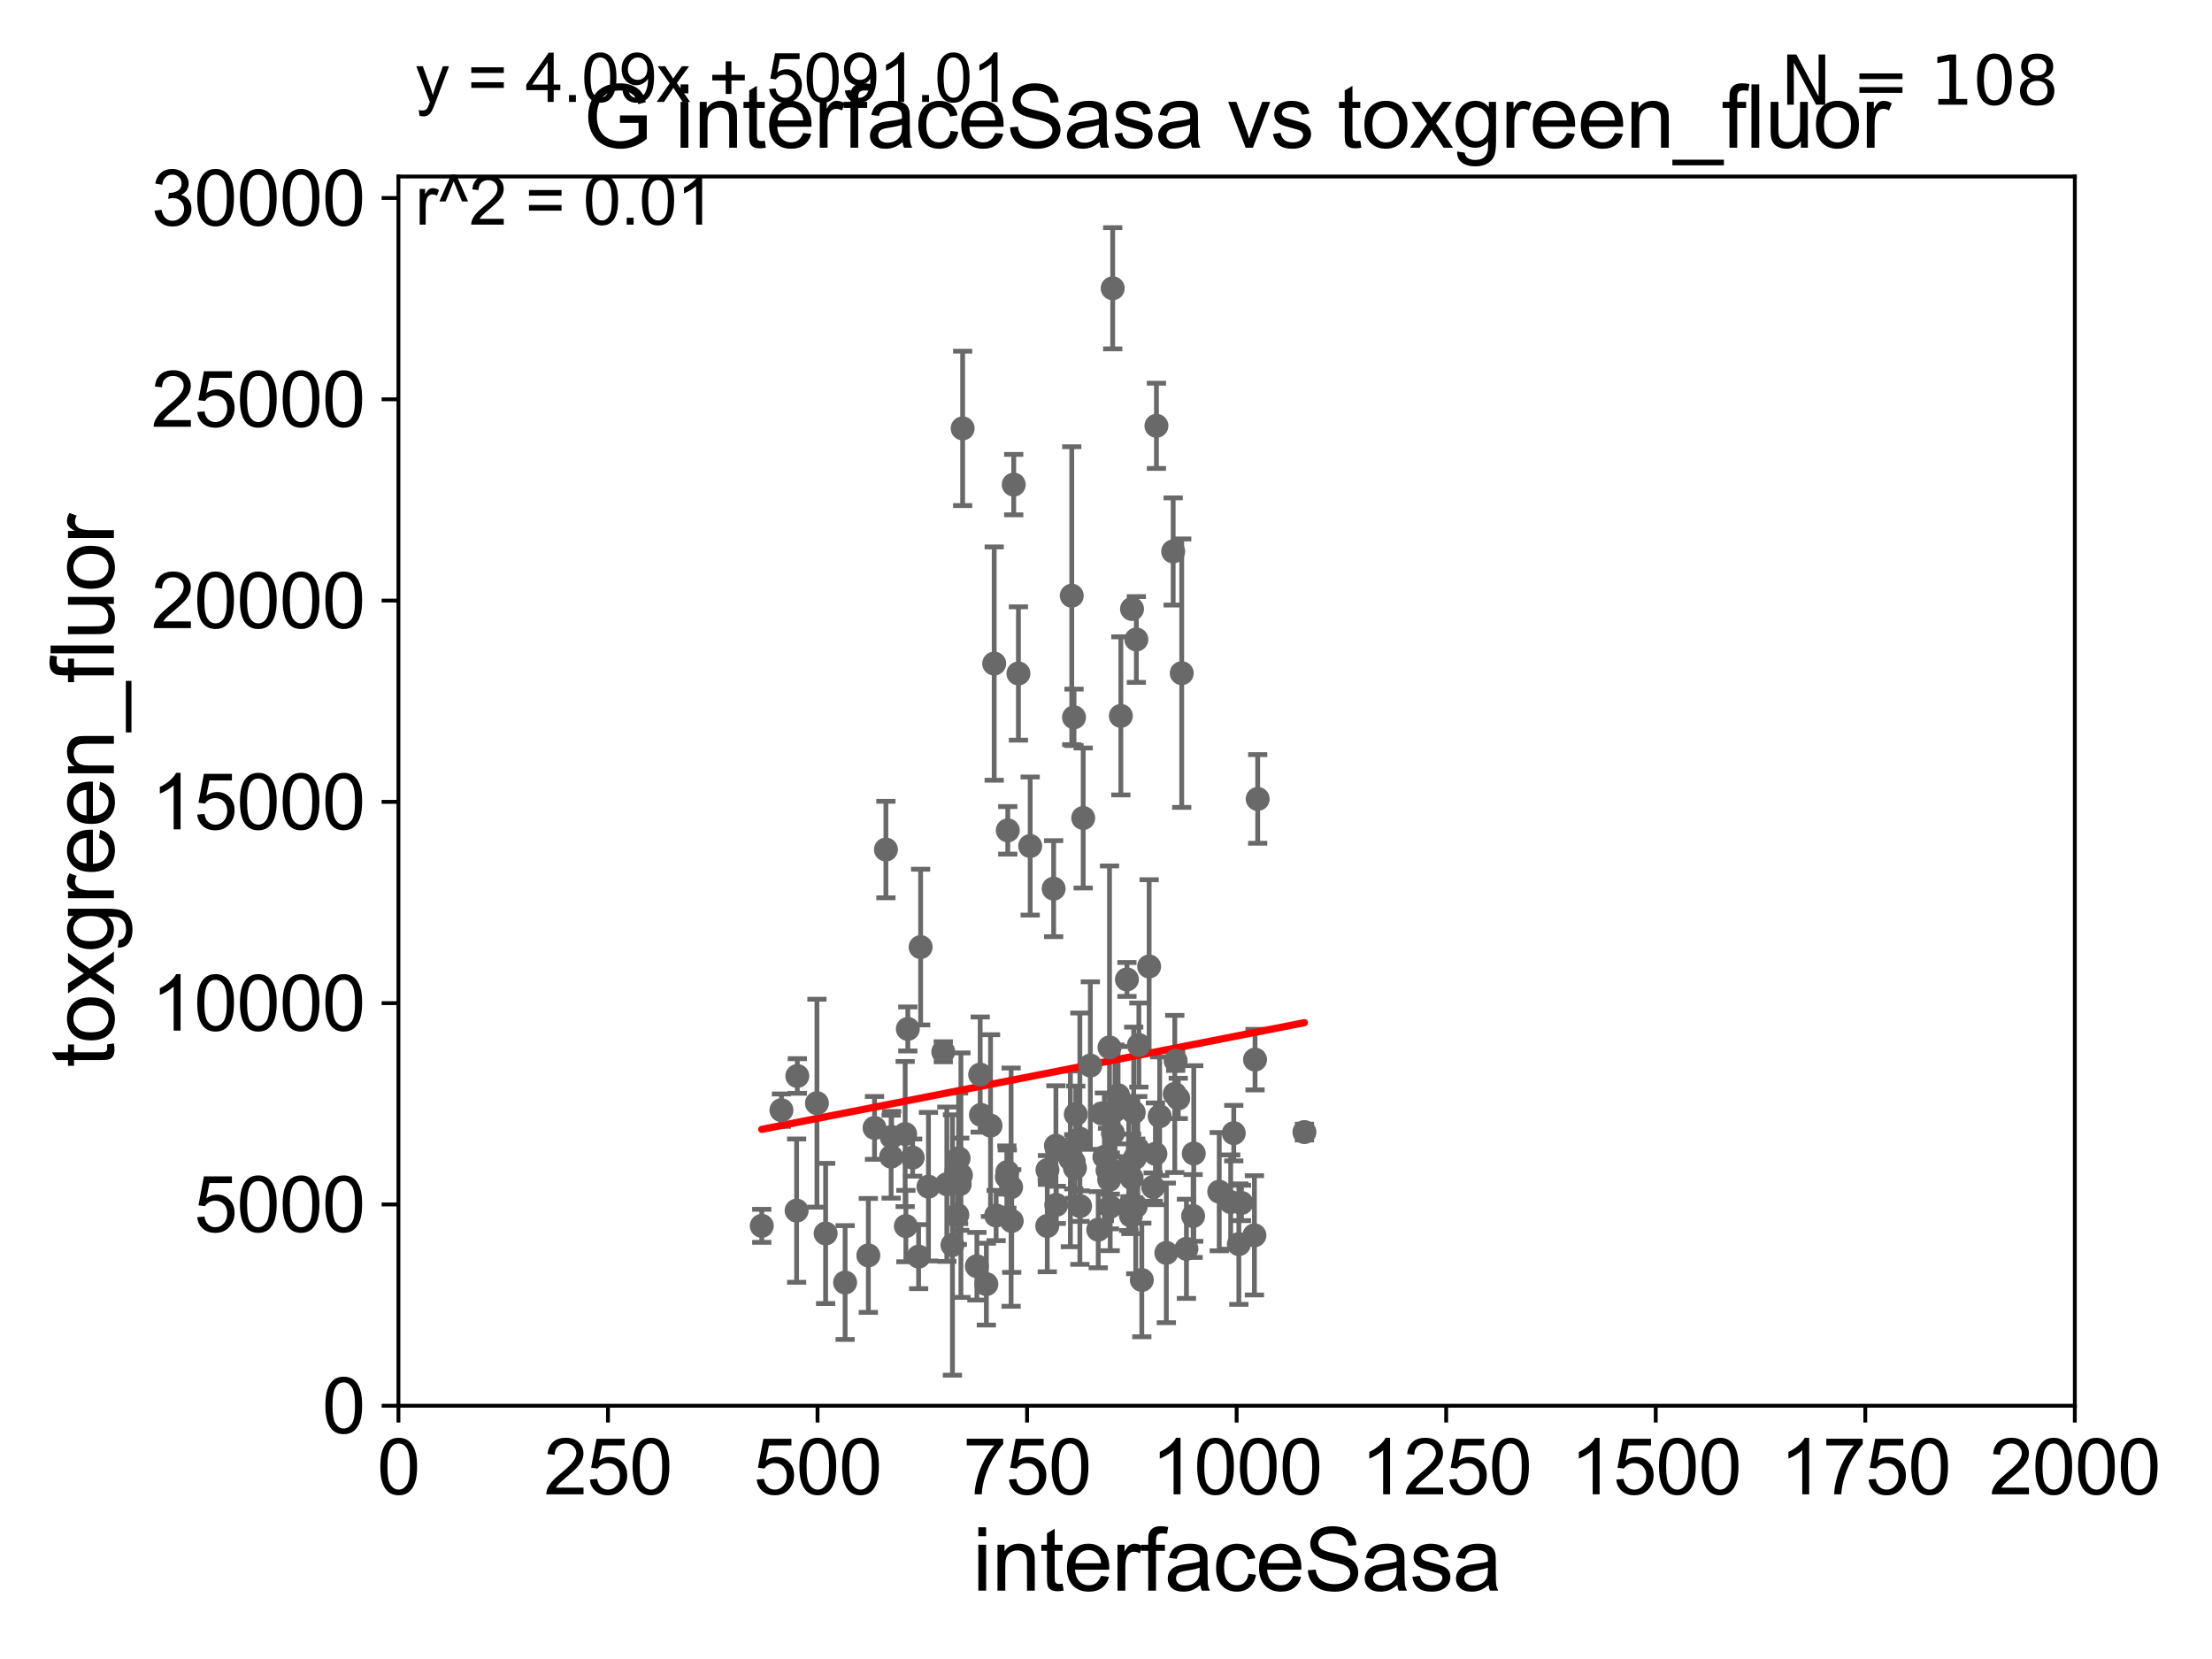 <?xml version="1.0" encoding="utf-8" standalone="no"?>
<!DOCTYPE svg PUBLIC "-//W3C//DTD SVG 1.1//EN"
  "http://www.w3.org/Graphics/SVG/1.1/DTD/svg11.dtd">
<svg xmlns:xlink="http://www.w3.org/1999/xlink" width="460.8pt" height="345.6pt" viewBox="0 0 460.8 345.6" xmlns="http://www.w3.org/2000/svg" version="1.1">
 <defs>
  <style type="text/css">*{stroke-linejoin: round; stroke-linecap: butt}</style>
 </defs>
 <g id="figure_1">
  <g id="patch_1">
   <path d="M 0 345.6 
L 460.8 345.6 
L 460.8 0 
L 0 0 
z
" style="fill: #ffffff"/>
  </g>
  <g id="axes_1">
   <g id="patch_2">
    <path d="M 83 292.84 
L 432.225 292.84 
L 432.225 36.775 
L 83 36.775 
z
" style="fill: #ffffff"/>
   </g>
   <g id="PathCollection_1">
    <defs>
     <path id="mdabf2b53a1" d="M 0 1.118 
C 0.297 1.118 0.581 1 0.791 0.791 
C 1 0.581 1.118 0.297 1.118 0 
C 1.118 -0.297 1 -0.581 0.791 -0.791 
C 0.581 -1 0.297 -1.118 0 -1.118 
C -0.297 -1.118 -0.581 -1 -0.791 -0.791 
C -1 -0.581 -1.118 -0.297 -1.118 0 
C -1.118 0.297 -1 0.581 -0.791 0.791 
C -0.581 1 -0.297 1.118 0 1.118 
z
" style="stroke: #696969"/>
    </defs>
    <g clip-path="url(#p969291cb6e)">
     <use xlink:href="#mdabf2b53a1" x="166.095" y="224.149" style="fill: #696969; stroke: #696969"/>
     <use xlink:href="#mdabf2b53a1" x="231.131" y="218.193" style="fill: #696969; stroke: #696969"/>
     <use xlink:href="#mdabf2b53a1" x="247.157" y="260.152" style="fill: #696969; stroke: #696969"/>
     <use xlink:href="#mdabf2b53a1" x="219.493" y="185.122" style="fill: #696969; stroke: #696969"/>
     <use xlink:href="#mdabf2b53a1" x="193.413" y="247.202" style="fill: #696969; stroke: #696969"/>
     <use xlink:href="#mdabf2b53a1" x="242.969" y="260.996" style="fill: #696969; stroke: #696969"/>
     <use xlink:href="#mdabf2b53a1" x="223.933" y="243.324" style="fill: #696969; stroke: #696969"/>
     <use xlink:href="#mdabf2b53a1" x="189.116" y="214.346" style="fill: #696969; stroke: #696969"/>
     <use xlink:href="#mdabf2b53a1" x="224.103" y="232.13" style="fill: #696969; stroke: #696969"/>
     <use xlink:href="#mdabf2b53a1" x="261.316" y="257.345" style="fill: #696969; stroke: #696969"/>
     <use xlink:href="#mdabf2b53a1" x="240.694" y="240.357" style="fill: #696969; stroke: #696969"/>
     <use xlink:href="#mdabf2b53a1" x="241.578" y="232.535" style="fill: #696969; stroke: #696969"/>
     <use xlink:href="#mdabf2b53a1" x="261.449" y="220.737" style="fill: #696969; stroke: #696969"/>
     <use xlink:href="#mdabf2b53a1" x="218.162" y="255.389" style="fill: #696969; stroke: #696969"/>
     <use xlink:href="#mdabf2b53a1" x="222.98" y="241.414" style="fill: #696969; stroke: #696969"/>
     <use xlink:href="#mdabf2b53a1" x="237.247" y="217.703" style="fill: #696969; stroke: #696969"/>
     <use xlink:href="#mdabf2b53a1" x="223.268" y="124.093" style="fill: #696969; stroke: #696969"/>
     <use xlink:href="#mdabf2b53a1" x="230.066" y="240.991" style="fill: #696969; stroke: #696969"/>
     <use xlink:href="#mdabf2b53a1" x="258.618" y="250.593" style="fill: #696969; stroke: #696969"/>
     <use xlink:href="#mdabf2b53a1" x="233.492" y="149.132" style="fill: #696969; stroke: #696969"/>
     <use xlink:href="#mdabf2b53a1" x="235.739" y="245.411" style="fill: #696969; stroke: #696969"/>
     <use xlink:href="#mdabf2b53a1" x="220.046" y="250.997" style="fill: #696969; stroke: #696969"/>
     <use xlink:href="#mdabf2b53a1" x="240.907" y="88.704" style="fill: #696969; stroke: #696969"/>
     <use xlink:href="#mdabf2b53a1" x="200.539" y="89.24" style="fill: #696969; stroke: #696969"/>
     <use xlink:href="#mdabf2b53a1" x="204.349" y="232.249" style="fill: #696969; stroke: #696969"/>
     <use xlink:href="#mdabf2b53a1" x="228.784" y="256.17" style="fill: #696969; stroke: #696969"/>
     <use xlink:href="#mdabf2b53a1" x="235.589" y="253.228" style="fill: #696969; stroke: #696969"/>
     <use xlink:href="#mdabf2b53a1" x="207.111" y="138.234" style="fill: #696969; stroke: #696969"/>
     <use xlink:href="#mdabf2b53a1" x="236.724" y="133.218" style="fill: #696969; stroke: #696969"/>
     <use xlink:href="#mdabf2b53a1" x="231.796" y="60.054" style="fill: #696969; stroke: #696969"/>
     <use xlink:href="#mdabf2b53a1" x="198.412" y="259.361" style="fill: #696969; stroke: #696969"/>
     <use xlink:href="#mdabf2b53a1" x="230.72" y="243.798" style="fill: #696969; stroke: #696969"/>
     <use xlink:href="#mdabf2b53a1" x="236.596" y="251.307" style="fill: #696969; stroke: #696969"/>
     <use xlink:href="#mdabf2b53a1" x="231.274" y="251.404" style="fill: #696969; stroke: #696969"/>
     <use xlink:href="#mdabf2b53a1" x="232.274" y="231.337" style="fill: #696969; stroke: #696969"/>
     <use xlink:href="#mdabf2b53a1" x="211.178" y="100.95" style="fill: #696969; stroke: #696969"/>
     <use xlink:href="#mdabf2b53a1" x="199.694" y="241.298" style="fill: #696969; stroke: #696969"/>
     <use xlink:href="#mdabf2b53a1" x="253.991" y="248.247" style="fill: #696969; stroke: #696969"/>
     <use xlink:href="#mdabf2b53a1" x="244.726" y="227.887" style="fill: #696969; stroke: #696969"/>
     <use xlink:href="#mdabf2b53a1" x="257.017" y="236.054" style="fill: #696969; stroke: #696969"/>
     <use xlink:href="#mdabf2b53a1" x="271.735" y="235.833" style="fill: #696969; stroke: #696969"/>
     <use xlink:href="#mdabf2b53a1" x="199.233" y="243.842" style="fill: #696969; stroke: #696969"/>
     <use xlink:href="#mdabf2b53a1" x="244.909" y="220.978" style="fill: #696969; stroke: #696969"/>
     <use xlink:href="#mdabf2b53a1" x="231.075" y="245.773" style="fill: #696969; stroke: #696969"/>
     <use xlink:href="#mdabf2b53a1" x="229.477" y="231.942" style="fill: #696969; stroke: #696969"/>
     <use xlink:href="#mdabf2b53a1" x="237.86" y="266.64" style="fill: #696969; stroke: #696969"/>
     <use xlink:href="#mdabf2b53a1" x="248.683" y="240.293" style="fill: #696969; stroke: #696969"/>
     <use xlink:href="#mdabf2b53a1" x="212.157" y="140.296" style="fill: #696969; stroke: #696969"/>
     <use xlink:href="#mdabf2b53a1" x="223.738" y="149.431" style="fill: #696969; stroke: #696969"/>
     <use xlink:href="#mdabf2b53a1" x="220.169" y="239.45" style="fill: #696969; stroke: #696969"/>
     <use xlink:href="#mdabf2b53a1" x="224.958" y="237.211" style="fill: #696969; stroke: #696969"/>
     <use xlink:href="#mdabf2b53a1" x="262.001" y="166.435" style="fill: #696969; stroke: #696969"/>
     <use xlink:href="#mdabf2b53a1" x="235.145" y="242.656" style="fill: #696969; stroke: #696969"/>
     <use xlink:href="#mdabf2b53a1" x="235.821" y="126.86" style="fill: #696969; stroke: #696969"/>
     <use xlink:href="#mdabf2b53a1" x="246.177" y="140.234" style="fill: #696969; stroke: #696969"/>
     <use xlink:href="#mdabf2b53a1" x="214.605" y="176.243" style="fill: #696969; stroke: #696969"/>
     <use xlink:href="#mdabf2b53a1" x="239.386" y="201.333" style="fill: #696969; stroke: #696969"/>
     <use xlink:href="#mdabf2b53a1" x="191.784" y="197.292" style="fill: #696969; stroke: #696969"/>
     <use xlink:href="#mdabf2b53a1" x="207.511" y="253.215" style="fill: #696969; stroke: #696969"/>
     <use xlink:href="#mdabf2b53a1" x="258.077" y="259.174" style="fill: #696969; stroke: #696969"/>
     <use xlink:href="#mdabf2b53a1" x="237.02" y="239.338" style="fill: #696969; stroke: #696969"/>
     <use xlink:href="#mdabf2b53a1" x="209.844" y="244.156" style="fill: #696969; stroke: #696969"/>
     <use xlink:href="#mdabf2b53a1" x="240.218" y="247.283" style="fill: #696969; stroke: #696969"/>
     <use xlink:href="#mdabf2b53a1" x="199.938" y="246.693" style="fill: #696969; stroke: #696969"/>
     <use xlink:href="#mdabf2b53a1" x="199.43" y="253.076" style="fill: #696969; stroke: #696969"/>
     <use xlink:href="#mdabf2b53a1" x="244.393" y="114.876" style="fill: #696969; stroke: #696969"/>
     <use xlink:href="#mdabf2b53a1" x="225.002" y="251.258" style="fill: #696969; stroke: #696969"/>
     <use xlink:href="#mdabf2b53a1" x="231.293" y="244.471" style="fill: #696969; stroke: #696969"/>
     <use xlink:href="#mdabf2b53a1" x="203.504" y="263.778" style="fill: #696969; stroke: #696969"/>
     <use xlink:href="#mdabf2b53a1" x="219.968" y="238.678" style="fill: #696969; stroke: #696969"/>
     <use xlink:href="#mdabf2b53a1" x="170.182" y="229.811" style="fill: #696969; stroke: #696969"/>
     <use xlink:href="#mdabf2b53a1" x="191.366" y="261.775" style="fill: #696969; stroke: #696969"/>
     <use xlink:href="#mdabf2b53a1" x="206.346" y="234.483" style="fill: #696969; stroke: #696969"/>
     <use xlink:href="#mdabf2b53a1" x="223.685" y="242.015" style="fill: #696969; stroke: #696969"/>
     <use xlink:href="#mdabf2b53a1" x="180.891" y="261.523" style="fill: #696969; stroke: #696969"/>
     <use xlink:href="#mdabf2b53a1" x="162.787" y="231.271" style="fill: #696969; stroke: #696969"/>
     <use xlink:href="#mdabf2b53a1" x="158.688" y="255.364" style="fill: #696969; stroke: #696969"/>
     <use xlink:href="#mdabf2b53a1" x="218.206" y="243.729" style="fill: #696969; stroke: #696969"/>
     <use xlink:href="#mdabf2b53a1" x="185.74" y="236.833" style="fill: #696969; stroke: #696969"/>
     <use xlink:href="#mdabf2b53a1" x="197.244" y="246.692" style="fill: #696969; stroke: #696969"/>
     <use xlink:href="#mdabf2b53a1" x="165.953" y="252.194" style="fill: #696969; stroke: #696969"/>
     <use xlink:href="#mdabf2b53a1" x="188.562" y="236.239" style="fill: #696969; stroke: #696969"/>
     <use xlink:href="#mdabf2b53a1" x="256.373" y="250.41" style="fill: #696969; stroke: #696969"/>
     <use xlink:href="#mdabf2b53a1" x="231.845" y="236.052" style="fill: #696969; stroke: #696969"/>
     <use xlink:href="#mdabf2b53a1" x="171.993" y="256.95" style="fill: #696969; stroke: #696969"/>
     <use xlink:href="#mdabf2b53a1" x="227.137" y="221.974" style="fill: #696969; stroke: #696969"/>
     <use xlink:href="#mdabf2b53a1" x="209.94" y="172.979" style="fill: #696969; stroke: #696969"/>
     <use xlink:href="#mdabf2b53a1" x="200.177" y="244.806" style="fill: #696969; stroke: #696969"/>
     <use xlink:href="#mdabf2b53a1" x="204.192" y="223.851" style="fill: #696969; stroke: #696969"/>
     <use xlink:href="#mdabf2b53a1" x="245.451" y="228.822" style="fill: #696969; stroke: #696969"/>
     <use xlink:href="#mdabf2b53a1" x="248.55" y="253.315" style="fill: #696969; stroke: #696969"/>
     <use xlink:href="#mdabf2b53a1" x="176.053" y="267.172" style="fill: #696969; stroke: #696969"/>
     <use xlink:href="#mdabf2b53a1" x="182.182" y="234.958" style="fill: #696969; stroke: #696969"/>
     <use xlink:href="#mdabf2b53a1" x="205.477" y="267.506" style="fill: #696969; stroke: #696969"/>
     <use xlink:href="#mdabf2b53a1" x="210.759" y="254.355" style="fill: #696969; stroke: #696969"/>
     <use xlink:href="#mdabf2b53a1" x="196.505" y="219.1" style="fill: #696969; stroke: #696969"/>
     <use xlink:href="#mdabf2b53a1" x="225.65" y="170.402" style="fill: #696969; stroke: #696969"/>
     <use xlink:href="#mdabf2b53a1" x="235.4" y="251.071" style="fill: #696969; stroke: #696969"/>
     <use xlink:href="#mdabf2b53a1" x="232.914" y="228.154" style="fill: #696969; stroke: #696969"/>
     <use xlink:href="#mdabf2b53a1" x="184.551" y="176.976" style="fill: #696969; stroke: #696969"/>
     <use xlink:href="#mdabf2b53a1" x="209.744" y="245.19" style="fill: #696969; stroke: #696969"/>
     <use xlink:href="#mdabf2b53a1" x="188.712" y="255.413" style="fill: #696969; stroke: #696969"/>
     <use xlink:href="#mdabf2b53a1" x="236.42" y="241.221" style="fill: #696969; stroke: #696969"/>
     <use xlink:href="#mdabf2b53a1" x="185.639" y="240.953" style="fill: #696969; stroke: #696969"/>
     <use xlink:href="#mdabf2b53a1" x="236.174" y="231.731" style="fill: #696969; stroke: #696969"/>
     <use xlink:href="#mdabf2b53a1" x="190.121" y="241.145" style="fill: #696969; stroke: #696969"/>
     <use xlink:href="#mdabf2b53a1" x="234.761" y="204.035" style="fill: #696969; stroke: #696969"/>
     <use xlink:href="#mdabf2b53a1" x="210.633" y="247.308" style="fill: #696969; stroke: #696969"/>
    </g>
   </g>
   <g id="matplotlib.axis_1">
    <g id="xtick_1">
     <g id="line2d_1">
      <defs>
       <path id="mbb03e69bff" d="M 0 0 
L 0 3.5 
" style="stroke: #000000; stroke-width: 0.8"/>
      </defs>
      <g>
       <use xlink:href="#mbb03e69bff" x="83" y="292.84" style="stroke: #000000; stroke-width: 0.8"/>
      </g>
     </g>
     <g id="text_1">
      <!-- 0 -->
      <g transform="translate(78.551 311.293)scale(0.16 -0.16)">
       <defs>
        <path id="ArialMT-30" d="M 266 2259 
Q 266 3072 433 3567 
Q 600 4063 929 4331 
Q 1259 4600 1759 4600 
Q 2128 4600 2406 4451 
Q 2684 4303 2865 4023 
Q 3047 3744 3150 3342 
Q 3253 2941 3253 2259 
Q 3253 1453 3087 958 
Q 2922 463 2592 192 
Q 2263 -78 1759 -78 
Q 1097 -78 719 397 
Q 266 969 266 2259 
z
M 844 2259 
Q 844 1131 1108 757 
Q 1372 384 1759 384 
Q 2147 384 2411 759 
Q 2675 1134 2675 2259 
Q 2675 3391 2411 3762 
Q 2147 4134 1753 4134 
Q 1366 4134 1134 3806 
Q 844 3388 844 2259 
z
" transform="scale(0.016)"/>
       </defs>
       <use xlink:href="#ArialMT-30"/>
      </g>
     </g>
    </g>
    <g id="xtick_2">
     <g id="line2d_2">
      <g>
       <use xlink:href="#mbb03e69bff" x="126.653" y="292.84" style="stroke: #000000; stroke-width: 0.8"/>
      </g>
     </g>
     <g id="text_2">
      <!-- 250 -->
      <g transform="translate(113.307 311.293)scale(0.16 -0.16)">
       <defs>
        <path id="ArialMT-32" d="M 3222 541 
L 3222 0 
L 194 0 
Q 188 203 259 391 
Q 375 700 629 1000 
Q 884 1300 1366 1694 
Q 2113 2306 2375 2664 
Q 2638 3022 2638 3341 
Q 2638 3675 2398 3904 
Q 2159 4134 1775 4134 
Q 1369 4134 1125 3890 
Q 881 3647 878 3216 
L 300 3275 
Q 359 3922 746 4261 
Q 1134 4600 1788 4600 
Q 2447 4600 2831 4234 
Q 3216 3869 3216 3328 
Q 3216 3053 3103 2787 
Q 2991 2522 2730 2228 
Q 2469 1934 1863 1422 
Q 1356 997 1212 845 
Q 1069 694 975 541 
L 3222 541 
z
" transform="scale(0.016)"/>
        <path id="ArialMT-35" d="M 266 1200 
L 856 1250 
Q 922 819 1161 601 
Q 1400 384 1738 384 
Q 2144 384 2425 690 
Q 2706 997 2706 1503 
Q 2706 1984 2436 2262 
Q 2166 2541 1728 2541 
Q 1456 2541 1237 2417 
Q 1019 2294 894 2097 
L 366 2166 
L 809 4519 
L 3088 4519 
L 3088 3981 
L 1259 3981 
L 1013 2750 
Q 1425 3038 1878 3038 
Q 2478 3038 2890 2622 
Q 3303 2206 3303 1553 
Q 3303 931 2941 478 
Q 2500 -78 1738 -78 
Q 1113 -78 717 272 
Q 322 622 266 1200 
z
" transform="scale(0.016)"/>
       </defs>
       <use xlink:href="#ArialMT-32"/>
       <use xlink:href="#ArialMT-35" x="55.615"/>
       <use xlink:href="#ArialMT-30" x="111.23"/>
      </g>
     </g>
    </g>
    <g id="xtick_3">
     <g id="line2d_3">
      <g>
       <use xlink:href="#mbb03e69bff" x="170.306" y="292.84" style="stroke: #000000; stroke-width: 0.8"/>
      </g>
     </g>
     <g id="text_3">
      <!-- 500 -->
      <g transform="translate(156.96 311.293)scale(0.16 -0.16)">
       <use xlink:href="#ArialMT-35"/>
       <use xlink:href="#ArialMT-30" x="55.615"/>
       <use xlink:href="#ArialMT-30" x="111.23"/>
      </g>
     </g>
    </g>
    <g id="xtick_4">
     <g id="line2d_4">
      <g>
       <use xlink:href="#mbb03e69bff" x="213.959" y="292.84" style="stroke: #000000; stroke-width: 0.8"/>
      </g>
     </g>
     <g id="text_4">
      <!-- 750 -->
      <g transform="translate(200.613 311.293)scale(0.16 -0.16)">
       <defs>
        <path id="ArialMT-37" d="M 303 3981 
L 303 4522 
L 3269 4522 
L 3269 4084 
Q 2831 3619 2401 2847 
Q 1972 2075 1738 1259 
Q 1569 684 1522 0 
L 944 0 
Q 953 541 1156 1306 
Q 1359 2072 1739 2783 
Q 2119 3494 2547 3981 
L 303 3981 
z
" transform="scale(0.016)"/>
       </defs>
       <use xlink:href="#ArialMT-37"/>
       <use xlink:href="#ArialMT-35" x="55.615"/>
       <use xlink:href="#ArialMT-30" x="111.23"/>
      </g>
     </g>
    </g>
    <g id="xtick_5">
     <g id="line2d_5">
      <g>
       <use xlink:href="#mbb03e69bff" x="257.613" y="292.84" style="stroke: #000000; stroke-width: 0.8"/>
      </g>
     </g>
     <g id="text_5">
      <!-- 1000 -->
      <g transform="translate(239.817 311.293)scale(0.16 -0.16)">
       <defs>
        <path id="ArialMT-31" d="M 2384 0 
L 1822 0 
L 1822 3584 
Q 1619 3391 1289 3197 
Q 959 3003 697 2906 
L 697 3450 
Q 1169 3672 1522 3987 
Q 1875 4303 2022 4600 
L 2384 4600 
L 2384 0 
z
" transform="scale(0.016)"/>
       </defs>
       <use xlink:href="#ArialMT-31"/>
       <use xlink:href="#ArialMT-30" x="55.615"/>
       <use xlink:href="#ArialMT-30" x="111.23"/>
       <use xlink:href="#ArialMT-30" x="166.846"/>
      </g>
     </g>
    </g>
    <g id="xtick_6">
     <g id="line2d_6">
      <g>
       <use xlink:href="#mbb03e69bff" x="301.266" y="292.84" style="stroke: #000000; stroke-width: 0.8"/>
      </g>
     </g>
     <g id="text_6">
      <!-- 1250 -->
      <g transform="translate(283.471 311.293)scale(0.16 -0.16)">
       <use xlink:href="#ArialMT-31"/>
       <use xlink:href="#ArialMT-32" x="55.615"/>
       <use xlink:href="#ArialMT-35" x="111.23"/>
       <use xlink:href="#ArialMT-30" x="166.846"/>
      </g>
     </g>
    </g>
    <g id="xtick_7">
     <g id="line2d_7">
      <g>
       <use xlink:href="#mbb03e69bff" x="344.919" y="292.84" style="stroke: #000000; stroke-width: 0.8"/>
      </g>
     </g>
     <g id="text_7">
      <!-- 1500 -->
      <g transform="translate(327.124 311.293)scale(0.16 -0.16)">
       <use xlink:href="#ArialMT-31"/>
       <use xlink:href="#ArialMT-35" x="55.615"/>
       <use xlink:href="#ArialMT-30" x="111.23"/>
       <use xlink:href="#ArialMT-30" x="166.846"/>
      </g>
     </g>
    </g>
    <g id="xtick_8">
     <g id="line2d_8">
      <g>
       <use xlink:href="#mbb03e69bff" x="388.572" y="292.84" style="stroke: #000000; stroke-width: 0.8"/>
      </g>
     </g>
     <g id="text_8">
      <!-- 1750 -->
      <g transform="translate(370.777 311.293)scale(0.16 -0.16)">
       <use xlink:href="#ArialMT-31"/>
       <use xlink:href="#ArialMT-37" x="55.615"/>
       <use xlink:href="#ArialMT-35" x="111.23"/>
       <use xlink:href="#ArialMT-30" x="166.846"/>
      </g>
     </g>
    </g>
    <g id="xtick_9">
     <g id="line2d_9">
      <g>
       <use xlink:href="#mbb03e69bff" x="432.225" y="292.84" style="stroke: #000000; stroke-width: 0.8"/>
      </g>
     </g>
     <g id="text_9">
      <!-- 2000 -->
      <g transform="translate(414.43 311.293)scale(0.16 -0.16)">
       <use xlink:href="#ArialMT-32"/>
       <use xlink:href="#ArialMT-30" x="55.615"/>
       <use xlink:href="#ArialMT-30" x="111.23"/>
       <use xlink:href="#ArialMT-30" x="166.846"/>
      </g>
     </g>
    </g>
    <g id="text_10">
     <!-- interfaceSasa -->
     <g transform="translate(202.583 331.357)scale(0.18 -0.18)">
      <defs>
       <path id="ArialMT-69" d="M 425 3934 
L 425 4581 
L 988 4581 
L 988 3934 
L 425 3934 
z
M 425 0 
L 425 3319 
L 988 3319 
L 988 0 
L 425 0 
z
" transform="scale(0.016)"/>
       <path id="ArialMT-6e" d="M 422 0 
L 422 3319 
L 928 3319 
L 928 2847 
Q 1294 3394 1984 3394 
Q 2284 3394 2536 3286 
Q 2788 3178 2913 3003 
Q 3038 2828 3088 2588 
Q 3119 2431 3119 2041 
L 3119 0 
L 2556 0 
L 2556 2019 
Q 2556 2363 2490 2533 
Q 2425 2703 2258 2804 
Q 2091 2906 1866 2906 
Q 1506 2906 1245 2678 
Q 984 2450 984 1813 
L 984 0 
L 422 0 
z
" transform="scale(0.016)"/>
       <path id="ArialMT-74" d="M 1650 503 
L 1731 6 
Q 1494 -44 1306 -44 
Q 1000 -44 831 53 
Q 663 150 594 308 
Q 525 466 525 972 
L 525 2881 
L 113 2881 
L 113 3319 
L 525 3319 
L 525 4141 
L 1084 4478 
L 1084 3319 
L 1650 3319 
L 1650 2881 
L 1084 2881 
L 1084 941 
Q 1084 700 1114 631 
Q 1144 563 1211 522 
Q 1278 481 1403 481 
Q 1497 481 1650 503 
z
" transform="scale(0.016)"/>
       <path id="ArialMT-65" d="M 2694 1069 
L 3275 997 
Q 3138 488 2766 206 
Q 2394 -75 1816 -75 
Q 1088 -75 661 373 
Q 234 822 234 1631 
Q 234 2469 665 2931 
Q 1097 3394 1784 3394 
Q 2450 3394 2872 2941 
Q 3294 2488 3294 1666 
Q 3294 1616 3291 1516 
L 816 1516 
Q 847 969 1125 678 
Q 1403 388 1819 388 
Q 2128 388 2347 550 
Q 2566 713 2694 1069 
z
M 847 1978 
L 2700 1978 
Q 2663 2397 2488 2606 
Q 2219 2931 1791 2931 
Q 1403 2931 1139 2672 
Q 875 2413 847 1978 
z
" transform="scale(0.016)"/>
       <path id="ArialMT-72" d="M 416 0 
L 416 3319 
L 922 3319 
L 922 2816 
Q 1116 3169 1280 3281 
Q 1444 3394 1641 3394 
Q 1925 3394 2219 3213 
L 2025 2691 
Q 1819 2813 1613 2813 
Q 1428 2813 1281 2702 
Q 1134 2591 1072 2394 
Q 978 2094 978 1738 
L 978 0 
L 416 0 
z
" transform="scale(0.016)"/>
       <path id="ArialMT-66" d="M 556 0 
L 556 2881 
L 59 2881 
L 59 3319 
L 556 3319 
L 556 3672 
Q 556 4006 616 4169 
Q 697 4388 901 4523 
Q 1106 4659 1475 4659 
Q 1713 4659 2000 4603 
L 1916 4113 
Q 1741 4144 1584 4144 
Q 1328 4144 1222 4034 
Q 1116 3925 1116 3625 
L 1116 3319 
L 1763 3319 
L 1763 2881 
L 1116 2881 
L 1116 0 
L 556 0 
z
" transform="scale(0.016)"/>
       <path id="ArialMT-61" d="M 2588 409 
Q 2275 144 1986 34 
Q 1697 -75 1366 -75 
Q 819 -75 525 192 
Q 231 459 231 875 
Q 231 1119 342 1320 
Q 453 1522 633 1644 
Q 813 1766 1038 1828 
Q 1203 1872 1538 1913 
Q 2219 1994 2541 2106 
Q 2544 2222 2544 2253 
Q 2544 2597 2384 2738 
Q 2169 2928 1744 2928 
Q 1347 2928 1158 2789 
Q 969 2650 878 2297 
L 328 2372 
Q 403 2725 575 2942 
Q 747 3159 1072 3276 
Q 1397 3394 1825 3394 
Q 2250 3394 2515 3294 
Q 2781 3194 2906 3042 
Q 3031 2891 3081 2659 
Q 3109 2516 3109 2141 
L 3109 1391 
Q 3109 606 3145 398 
Q 3181 191 3288 0 
L 2700 0 
Q 2613 175 2588 409 
z
M 2541 1666 
Q 2234 1541 1622 1453 
Q 1275 1403 1131 1340 
Q 988 1278 909 1158 
Q 831 1038 831 891 
Q 831 666 1001 516 
Q 1172 366 1500 366 
Q 1825 366 2078 508 
Q 2331 650 2450 897 
Q 2541 1088 2541 1459 
L 2541 1666 
z
" transform="scale(0.016)"/>
       <path id="ArialMT-63" d="M 2588 1216 
L 3141 1144 
Q 3050 572 2676 248 
Q 2303 -75 1759 -75 
Q 1078 -75 664 370 
Q 250 816 250 1647 
Q 250 2184 428 2587 
Q 606 2991 970 3192 
Q 1334 3394 1763 3394 
Q 2303 3394 2647 3120 
Q 2991 2847 3088 2344 
L 2541 2259 
Q 2463 2594 2264 2762 
Q 2066 2931 1784 2931 
Q 1359 2931 1093 2626 
Q 828 2322 828 1663 
Q 828 994 1084 691 
Q 1341 388 1753 388 
Q 2084 388 2306 591 
Q 2528 794 2588 1216 
z
" transform="scale(0.016)"/>
       <path id="ArialMT-53" d="M 288 1472 
L 859 1522 
Q 900 1178 1048 958 
Q 1197 738 1509 602 
Q 1822 466 2213 466 
Q 2559 466 2825 569 
Q 3091 672 3220 851 
Q 3350 1031 3350 1244 
Q 3350 1459 3225 1620 
Q 3100 1781 2813 1891 
Q 2628 1963 1997 2114 
Q 1366 2266 1113 2400 
Q 784 2572 623 2826 
Q 463 3081 463 3397 
Q 463 3744 659 4045 
Q 856 4347 1234 4503 
Q 1613 4659 2075 4659 
Q 2584 4659 2973 4495 
Q 3363 4331 3572 4012 
Q 3781 3694 3797 3291 
L 3216 3247 
Q 3169 3681 2898 3903 
Q 2628 4125 2100 4125 
Q 1550 4125 1298 3923 
Q 1047 3722 1047 3438 
Q 1047 3191 1225 3031 
Q 1400 2872 2139 2705 
Q 2878 2538 3153 2413 
Q 3553 2228 3743 1945 
Q 3934 1663 3934 1294 
Q 3934 928 3725 604 
Q 3516 281 3123 101 
Q 2731 -78 2241 -78 
Q 1619 -78 1198 103 
Q 778 284 539 648 
Q 300 1013 288 1472 
z
" transform="scale(0.016)"/>
       <path id="ArialMT-73" d="M 197 991 
L 753 1078 
Q 800 744 1014 566 
Q 1228 388 1613 388 
Q 2000 388 2187 545 
Q 2375 703 2375 916 
Q 2375 1106 2209 1216 
Q 2094 1291 1634 1406 
Q 1016 1563 777 1677 
Q 538 1791 414 1992 
Q 291 2194 291 2438 
Q 291 2659 392 2848 
Q 494 3038 669 3163 
Q 800 3259 1026 3326 
Q 1253 3394 1513 3394 
Q 1903 3394 2198 3281 
Q 2494 3169 2634 2976 
Q 2775 2784 2828 2463 
L 2278 2388 
Q 2241 2644 2061 2787 
Q 1881 2931 1553 2931 
Q 1166 2931 1000 2803 
Q 834 2675 834 2503 
Q 834 2394 903 2306 
Q 972 2216 1119 2156 
Q 1203 2125 1616 2013 
Q 2213 1853 2448 1751 
Q 2684 1650 2818 1456 
Q 2953 1263 2953 975 
Q 2953 694 2789 445 
Q 2625 197 2315 61 
Q 2006 -75 1616 -75 
Q 969 -75 630 194 
Q 291 463 197 991 
z
" transform="scale(0.016)"/>
      </defs>
      <use xlink:href="#ArialMT-69"/>
      <use xlink:href="#ArialMT-6e" x="22.217"/>
      <use xlink:href="#ArialMT-74" x="77.832"/>
      <use xlink:href="#ArialMT-65" x="105.615"/>
      <use xlink:href="#ArialMT-72" x="161.23"/>
      <use xlink:href="#ArialMT-66" x="194.531"/>
      <use xlink:href="#ArialMT-61" x="222.314"/>
      <use xlink:href="#ArialMT-63" x="277.93"/>
      <use xlink:href="#ArialMT-65" x="327.93"/>
      <use xlink:href="#ArialMT-53" x="383.545"/>
      <use xlink:href="#ArialMT-61" x="450.244"/>
      <use xlink:href="#ArialMT-73" x="505.859"/>
      <use xlink:href="#ArialMT-61" x="555.859"/>
     </g>
    </g>
   </g>
   <g id="matplotlib.axis_2">
    <g id="ytick_1">
     <g id="line2d_10">
      <defs>
       <path id="m58dfa9d9c5" d="M 0 0 
L -3.5 0 
" style="stroke: #000000; stroke-width: 0.8"/>
      </defs>
      <g>
       <use xlink:href="#m58dfa9d9c5" x="83" y="292.84" style="stroke: #000000; stroke-width: 0.8"/>
      </g>
     </g>
     <g id="text_11">
      <!-- 0 -->
      <g transform="translate(67.103 298.566)scale(0.16 -0.16)">
       <use xlink:href="#ArialMT-30"/>
      </g>
     </g>
    </g>
    <g id="ytick_2">
     <g id="line2d_11">
      <g>
       <use xlink:href="#m58dfa9d9c5" x="83" y="250.908" style="stroke: #000000; stroke-width: 0.8"/>
      </g>
     </g>
     <g id="text_12">
      <!-- 5000 -->
      <g transform="translate(40.41 256.634)scale(0.16 -0.16)">
       <use xlink:href="#ArialMT-35"/>
       <use xlink:href="#ArialMT-30" x="55.615"/>
       <use xlink:href="#ArialMT-30" x="111.23"/>
       <use xlink:href="#ArialMT-30" x="166.846"/>
      </g>
     </g>
    </g>
    <g id="ytick_3">
     <g id="line2d_12">
      <g>
       <use xlink:href="#m58dfa9d9c5" x="83" y="208.976" style="stroke: #000000; stroke-width: 0.8"/>
      </g>
     </g>
     <g id="text_13">
      <!-- 10000 -->
      <g transform="translate(31.512 214.702)scale(0.16 -0.16)">
       <use xlink:href="#ArialMT-31"/>
       <use xlink:href="#ArialMT-30" x="55.615"/>
       <use xlink:href="#ArialMT-30" x="111.23"/>
       <use xlink:href="#ArialMT-30" x="166.846"/>
       <use xlink:href="#ArialMT-30" x="222.461"/>
      </g>
     </g>
    </g>
    <g id="ytick_4">
     <g id="line2d_13">
      <g>
       <use xlink:href="#m58dfa9d9c5" x="83" y="167.043" style="stroke: #000000; stroke-width: 0.8"/>
      </g>
     </g>
     <g id="text_14">
      <!-- 15000 -->
      <g transform="translate(31.512 172.77)scale(0.16 -0.16)">
       <use xlink:href="#ArialMT-31"/>
       <use xlink:href="#ArialMT-35" x="55.615"/>
       <use xlink:href="#ArialMT-30" x="111.23"/>
       <use xlink:href="#ArialMT-30" x="166.846"/>
       <use xlink:href="#ArialMT-30" x="222.461"/>
      </g>
     </g>
    </g>
    <g id="ytick_5">
     <g id="line2d_14">
      <g>
       <use xlink:href="#m58dfa9d9c5" x="83" y="125.111" style="stroke: #000000; stroke-width: 0.8"/>
      </g>
     </g>
     <g id="text_15">
      <!-- 20000 -->
      <g transform="translate(31.512 130.837)scale(0.16 -0.16)">
       <use xlink:href="#ArialMT-32"/>
       <use xlink:href="#ArialMT-30" x="55.615"/>
       <use xlink:href="#ArialMT-30" x="111.23"/>
       <use xlink:href="#ArialMT-30" x="166.846"/>
       <use xlink:href="#ArialMT-30" x="222.461"/>
      </g>
     </g>
    </g>
    <g id="ytick_6">
     <g id="line2d_15">
      <g>
       <use xlink:href="#m58dfa9d9c5" x="83" y="83.179" style="stroke: #000000; stroke-width: 0.8"/>
      </g>
     </g>
     <g id="text_16">
      <!-- 25000 -->
      <g transform="translate(31.512 88.905)scale(0.16 -0.16)">
       <use xlink:href="#ArialMT-32"/>
       <use xlink:href="#ArialMT-35" x="55.615"/>
       <use xlink:href="#ArialMT-30" x="111.23"/>
       <use xlink:href="#ArialMT-30" x="166.846"/>
       <use xlink:href="#ArialMT-30" x="222.461"/>
      </g>
     </g>
    </g>
    <g id="ytick_7">
     <g id="line2d_16">
      <g>
       <use xlink:href="#m58dfa9d9c5" x="83" y="41.247" style="stroke: #000000; stroke-width: 0.8"/>
      </g>
     </g>
     <g id="text_17">
      <!-- 30000 -->
      <g transform="translate(31.512 46.973)scale(0.16 -0.16)">
       <defs>
        <path id="ArialMT-33" d="M 269 1209 
L 831 1284 
Q 928 806 1161 595 
Q 1394 384 1728 384 
Q 2125 384 2398 659 
Q 2672 934 2672 1341 
Q 2672 1728 2419 1979 
Q 2166 2231 1775 2231 
Q 1616 2231 1378 2169 
L 1441 2663 
Q 1497 2656 1531 2656 
Q 1891 2656 2178 2843 
Q 2466 3031 2466 3422 
Q 2466 3731 2256 3934 
Q 2047 4138 1716 4138 
Q 1388 4138 1169 3931 
Q 950 3725 888 3313 
L 325 3413 
Q 428 3978 793 4289 
Q 1159 4600 1703 4600 
Q 2078 4600 2393 4439 
Q 2709 4278 2876 4000 
Q 3044 3722 3044 3409 
Q 3044 3113 2884 2869 
Q 2725 2625 2413 2481 
Q 2819 2388 3044 2092 
Q 3269 1797 3269 1353 
Q 3269 753 2831 336 
Q 2394 -81 1725 -81 
Q 1122 -81 723 278 
Q 325 638 269 1209 
z
" transform="scale(0.016)"/>
       </defs>
       <use xlink:href="#ArialMT-33"/>
       <use xlink:href="#ArialMT-30" x="55.615"/>
       <use xlink:href="#ArialMT-30" x="111.23"/>
       <use xlink:href="#ArialMT-30" x="166.846"/>
       <use xlink:href="#ArialMT-30" x="222.461"/>
      </g>
     </g>
    </g>
    <g id="text_18">
     <!-- toxgreen_fluor -->
     <g transform="translate(23.724 222.34)rotate(-90)scale(0.18 -0.18)">
      <defs>
       <path id="ArialMT-6f" d="M 213 1659 
Q 213 2581 725 3025 
Q 1153 3394 1769 3394 
Q 2453 3394 2887 2945 
Q 3322 2497 3322 1706 
Q 3322 1066 3130 698 
Q 2938 331 2570 128 
Q 2203 -75 1769 -75 
Q 1072 -75 642 372 
Q 213 819 213 1659 
z
M 791 1659 
Q 791 1022 1069 705 
Q 1347 388 1769 388 
Q 2188 388 2466 706 
Q 2744 1025 2744 1678 
Q 2744 2294 2464 2611 
Q 2184 2928 1769 2928 
Q 1347 2928 1069 2612 
Q 791 2297 791 1659 
z
" transform="scale(0.016)"/>
       <path id="ArialMT-78" d="M 47 0 
L 1259 1725 
L 138 3319 
L 841 3319 
L 1350 2541 
Q 1494 2319 1581 2169 
Q 1719 2375 1834 2534 
L 2394 3319 
L 3066 3319 
L 1919 1756 
L 3153 0 
L 2463 0 
L 1781 1031 
L 1600 1309 
L 728 0 
L 47 0 
z
" transform="scale(0.016)"/>
       <path id="ArialMT-67" d="M 319 -275 
L 866 -356 
Q 900 -609 1056 -725 
Q 1266 -881 1628 -881 
Q 2019 -881 2231 -725 
Q 2444 -569 2519 -288 
Q 2563 -116 2559 434 
Q 2191 0 1641 0 
Q 956 0 581 494 
Q 206 988 206 1678 
Q 206 2153 378 2554 
Q 550 2956 876 3175 
Q 1203 3394 1644 3394 
Q 2231 3394 2613 2919 
L 2613 3319 
L 3131 3319 
L 3131 450 
Q 3131 -325 2973 -648 
Q 2816 -972 2473 -1159 
Q 2131 -1347 1631 -1347 
Q 1038 -1347 672 -1080 
Q 306 -813 319 -275 
z
M 784 1719 
Q 784 1066 1043 766 
Q 1303 466 1694 466 
Q 2081 466 2343 764 
Q 2606 1063 2606 1700 
Q 2606 2309 2336 2618 
Q 2066 2928 1684 2928 
Q 1309 2928 1046 2623 
Q 784 2319 784 1719 
z
" transform="scale(0.016)"/>
       <path id="ArialMT-5f" d="M -97 -1272 
L -97 -866 
L 3631 -866 
L 3631 -1272 
L -97 -1272 
z
" transform="scale(0.016)"/>
       <path id="ArialMT-6c" d="M 409 0 
L 409 4581 
L 972 4581 
L 972 0 
L 409 0 
z
" transform="scale(0.016)"/>
       <path id="ArialMT-75" d="M 2597 0 
L 2597 488 
Q 2209 -75 1544 -75 
Q 1250 -75 995 37 
Q 741 150 617 320 
Q 494 491 444 738 
Q 409 903 409 1263 
L 409 3319 
L 972 3319 
L 972 1478 
Q 972 1038 1006 884 
Q 1059 663 1231 536 
Q 1403 409 1656 409 
Q 1909 409 2131 539 
Q 2353 669 2445 892 
Q 2538 1116 2538 1541 
L 2538 3319 
L 3100 3319 
L 3100 0 
L 2597 0 
z
" transform="scale(0.016)"/>
      </defs>
      <use xlink:href="#ArialMT-74"/>
      <use xlink:href="#ArialMT-6f" x="27.783"/>
      <use xlink:href="#ArialMT-78" x="83.398"/>
      <use xlink:href="#ArialMT-67" x="133.398"/>
      <use xlink:href="#ArialMT-72" x="189.014"/>
      <use xlink:href="#ArialMT-65" x="222.314"/>
      <use xlink:href="#ArialMT-65" x="277.93"/>
      <use xlink:href="#ArialMT-6e" x="333.545"/>
      <use xlink:href="#ArialMT-5f" x="389.16"/>
      <use xlink:href="#ArialMT-66" x="444.775"/>
      <use xlink:href="#ArialMT-6c" x="472.559"/>
      <use xlink:href="#ArialMT-75" x="494.775"/>
      <use xlink:href="#ArialMT-6f" x="550.391"/>
      <use xlink:href="#ArialMT-72" x="606.006"/>
     </g>
    </g>
   </g>
   <g id="LineCollection_1">
    <path d="M 166.095 227.752 
L 166.095 220.546 
" clip-path="url(#p969291cb6e)" style="fill: none; stroke: #696969"/>
    <path d="M 231.131 255.99 
L 231.131 180.395 
" clip-path="url(#p969291cb6e)" style="fill: none; stroke: #696969"/>
    <path d="M 247.157 270.479 
L 247.157 249.825 
" clip-path="url(#p969291cb6e)" style="fill: none; stroke: #696969"/>
    <path d="M 219.493 195.125 
L 219.493 175.12 
" clip-path="url(#p969291cb6e)" style="fill: none; stroke: #696969"/>
    <path d="M 193.413 262.674 
L 193.413 231.73 
" clip-path="url(#p969291cb6e)" style="fill: none; stroke: #696969"/>
    <path d="M 242.969 275.536 
L 242.969 246.456 
" clip-path="url(#p969291cb6e)" style="fill: none; stroke: #696969"/>
    <path d="M 223.933 249.625 
L 223.933 237.023 
" clip-path="url(#p969291cb6e)" style="fill: none; stroke: #696969"/>
    <path d="M 189.116 218.933 
L 189.116 209.759 
" clip-path="url(#p969291cb6e)" style="fill: none; stroke: #696969"/>
    <path d="M 224.103 238.009 
L 224.103 226.252 
" clip-path="url(#p969291cb6e)" style="fill: none; stroke: #696969"/>
    <path d="M 261.316 269.768 
L 261.316 244.921 
" clip-path="url(#p969291cb6e)" style="fill: none; stroke: #696969"/>
    <path d="M 240.694 250.953 
L 240.694 229.762 
" clip-path="url(#p969291cb6e)" style="fill: none; stroke: #696969"/>
    <path d="M 241.578 244.885 
L 241.578 220.186 
" clip-path="url(#p969291cb6e)" style="fill: none; stroke: #696969"/>
    <path d="M 261.449 227.045 
L 261.449 214.429 
" clip-path="url(#p969291cb6e)" style="fill: none; stroke: #696969"/>
    <path d="M 218.162 264.935 
L 218.162 245.842 
" clip-path="url(#p969291cb6e)" style="fill: none; stroke: #696969"/>
    <path d="M 222.98 259.719 
L 222.98 223.109 
" clip-path="url(#p969291cb6e)" style="fill: none; stroke: #696969"/>
    <path d="M 237.247 226.46 
L 237.247 208.945 
" clip-path="url(#p969291cb6e)" style="fill: none; stroke: #696969"/>
    <path d="M 223.268 155.126 
L 223.268 93.061 
" clip-path="url(#p969291cb6e)" style="fill: none; stroke: #696969"/>
    <path d="M 230.066 254.291 
L 230.066 227.69 
" clip-path="url(#p969291cb6e)" style="fill: none; stroke: #696969"/>
    <path d="M 258.618 254.274 
L 258.618 246.912 
" clip-path="url(#p969291cb6e)" style="fill: none; stroke: #696969"/>
    <path d="M 233.492 165.602 
L 233.492 132.662 
" clip-path="url(#p969291cb6e)" style="fill: none; stroke: #696969"/>
    <path d="M 235.739 254.561 
L 235.739 236.261 
" clip-path="url(#p969291cb6e)" style="fill: none; stroke: #696969"/>
    <path d="M 220.046 254.87 
L 220.046 247.125 
" clip-path="url(#p969291cb6e)" style="fill: none; stroke: #696969"/>
    <path d="M 240.907 97.582 
L 240.907 79.826 
" clip-path="url(#p969291cb6e)" style="fill: none; stroke: #696969"/>
    <path d="M 200.539 105.321 
L 200.539 73.159 
" clip-path="url(#p969291cb6e)" style="fill: none; stroke: #696969"/>
    <path d="M 204.349 232.828 
L 204.349 231.671 
" clip-path="url(#p969291cb6e)" style="fill: none; stroke: #696969"/>
    <path d="M 228.784 264.106 
L 228.784 248.235 
" clip-path="url(#p969291cb6e)" style="fill: none; stroke: #696969"/>
    <path d="M 235.589 256.978 
L 235.589 249.479 
" clip-path="url(#p969291cb6e)" style="fill: none; stroke: #696969"/>
    <path d="M 207.111 162.534 
L 207.111 113.935 
" clip-path="url(#p969291cb6e)" style="fill: none; stroke: #696969"/>
    <path d="M 236.724 142.155 
L 236.724 124.281 
" clip-path="url(#p969291cb6e)" style="fill: none; stroke: #696969"/>
    <path d="M 231.796 72.677 
L 231.796 47.43 
" clip-path="url(#p969291cb6e)" style="fill: none; stroke: #696969"/>
    <path d="M 198.412 286.478 
L 198.412 232.245 
" clip-path="url(#p969291cb6e)" style="fill: none; stroke: #696969"/>
    <path d="M 230.72 252.562 
L 230.72 235.033 
" clip-path="url(#p969291cb6e)" style="fill: none; stroke: #696969"/>
    <path d="M 236.596 265.34 
L 236.596 237.275 
" clip-path="url(#p969291cb6e)" style="fill: none; stroke: #696969"/>
    <path d="M 231.274 260.533 
L 231.274 242.275 
" clip-path="url(#p969291cb6e)" style="fill: none; stroke: #696969"/>
    <path d="M 232.274 244.983 
L 232.274 217.691 
" clip-path="url(#p969291cb6e)" style="fill: none; stroke: #696969"/>
    <path d="M 211.178 107.242 
L 211.178 94.657 
" clip-path="url(#p969291cb6e)" style="fill: none; stroke: #696969"/>
    <path d="M 199.694 254.894 
L 199.694 227.701 
" clip-path="url(#p969291cb6e)" style="fill: none; stroke: #696969"/>
    <path d="M 253.991 260.564 
L 253.991 235.931 
" clip-path="url(#p969291cb6e)" style="fill: none; stroke: #696969"/>
    <path d="M 244.726 244.257 
L 244.726 211.516 
" clip-path="url(#p969291cb6e)" style="fill: none; stroke: #696969"/>
    <path d="M 257.017 241.833 
L 257.017 230.275 
" clip-path="url(#p969291cb6e)" style="fill: none; stroke: #696969"/>
    <path d="M 271.735 237.486 
L 271.735 234.179 
" clip-path="url(#p969291cb6e)" style="fill: none; stroke: #696969"/>
    <path d="M 199.233 245.856 
L 199.233 241.828 
" clip-path="url(#p969291cb6e)" style="fill: none; stroke: #696969"/>
    <path d="M 244.909 222.999 
L 244.909 218.957 
" clip-path="url(#p969291cb6e)" style="fill: none; stroke: #696969"/>
    <path d="M 231.075 250.612 
L 231.075 240.934 
" clip-path="url(#p969291cb6e)" style="fill: none; stroke: #696969"/>
    <path d="M 229.477 232.712 
L 229.477 231.172 
" clip-path="url(#p969291cb6e)" style="fill: none; stroke: #696969"/>
    <path d="M 237.86 278.475 
L 237.86 254.805 
" clip-path="url(#p969291cb6e)" style="fill: none; stroke: #696969"/>
    <path d="M 248.683 258.581 
L 248.683 222.005 
" clip-path="url(#p969291cb6e)" style="fill: none; stroke: #696969"/>
    <path d="M 212.157 154.183 
L 212.157 126.41 
" clip-path="url(#p969291cb6e)" style="fill: none; stroke: #696969"/>
    <path d="M 223.738 155.306 
L 223.738 143.557 
" clip-path="url(#p969291cb6e)" style="fill: none; stroke: #696969"/>
    <path d="M 220.169 241.08 
L 220.169 237.82 
" clip-path="url(#p969291cb6e)" style="fill: none; stroke: #696969"/>
    <path d="M 224.958 263.389 
L 224.958 211.032 
" clip-path="url(#p969291cb6e)" style="fill: none; stroke: #696969"/>
    <path d="M 262.001 175.667 
L 262.001 157.202 
" clip-path="url(#p969291cb6e)" style="fill: none; stroke: #696969"/>
    <path d="M 235.145 256.34 
L 235.145 228.971 
" clip-path="url(#p969291cb6e)" style="fill: none; stroke: #696969"/>
    <path d="M 235.821 127.433 
L 235.821 126.287 
" clip-path="url(#p969291cb6e)" style="fill: none; stroke: #696969"/>
    <path d="M 246.177 168.191 
L 246.177 112.277 
" clip-path="url(#p969291cb6e)" style="fill: none; stroke: #696969"/>
    <path d="M 214.605 190.626 
L 214.605 161.86 
" clip-path="url(#p969291cb6e)" style="fill: none; stroke: #696969"/>
    <path d="M 239.386 219.402 
L 239.386 183.264 
" clip-path="url(#p969291cb6e)" style="fill: none; stroke: #696969"/>
    <path d="M 191.784 213.509 
L 191.784 181.075 
" clip-path="url(#p969291cb6e)" style="fill: none; stroke: #696969"/>
    <path d="M 207.511 258.454 
L 207.511 247.975 
" clip-path="url(#p969291cb6e)" style="fill: none; stroke: #696969"/>
    <path d="M 258.077 271.716 
L 258.077 246.633 
" clip-path="url(#p969291cb6e)" style="fill: none; stroke: #696969"/>
    <path d="M 237.02 250.258 
L 237.02 228.417 
" clip-path="url(#p969291cb6e)" style="fill: none; stroke: #696969"/>
    <path d="M 209.844 248.752 
L 209.844 239.56 
" clip-path="url(#p969291cb6e)" style="fill: none; stroke: #696969"/>
    <path d="M 240.218 250.229 
L 240.218 244.337 
" clip-path="url(#p969291cb6e)" style="fill: none; stroke: #696969"/>
    <path d="M 199.938 256.295 
L 199.938 237.091 
" clip-path="url(#p969291cb6e)" style="fill: none; stroke: #696969"/>
    <path d="M 199.43 259.244 
L 199.43 246.908 
" clip-path="url(#p969291cb6e)" style="fill: none; stroke: #696969"/>
    <path d="M 244.393 126.036 
L 244.393 103.717 
" clip-path="url(#p969291cb6e)" style="fill: none; stroke: #696969"/>
    <path d="M 225.002 254.445 
L 225.002 248.072 
" clip-path="url(#p969291cb6e)" style="fill: none; stroke: #696969"/>
    <path d="M 231.293 248.751 
L 231.293 240.191 
" clip-path="url(#p969291cb6e)" style="fill: none; stroke: #696969"/>
    <path d="M 203.504 270.821 
L 203.504 256.735 
" clip-path="url(#p969291cb6e)" style="fill: none; stroke: #696969"/>
    <path d="M 219.968 251.171 
L 219.968 226.185 
" clip-path="url(#p969291cb6e)" style="fill: none; stroke: #696969"/>
    <path d="M 170.182 251.473 
L 170.182 208.149 
" clip-path="url(#p969291cb6e)" style="fill: none; stroke: #696969"/>
    <path d="M 191.366 268.449 
L 191.366 255.101 
" clip-path="url(#p969291cb6e)" style="fill: none; stroke: #696969"/>
    <path d="M 206.346 253.412 
L 206.346 215.553 
" clip-path="url(#p969291cb6e)" style="fill: none; stroke: #696969"/>
    <path d="M 223.685 247.669 
L 223.685 236.361 
" clip-path="url(#p969291cb6e)" style="fill: none; stroke: #696969"/>
    <path d="M 180.891 273.386 
L 180.891 249.66 
" clip-path="url(#p969291cb6e)" style="fill: none; stroke: #696969"/>
    <path d="M 162.787 234.647 
L 162.787 227.894 
" clip-path="url(#p969291cb6e)" style="fill: none; stroke: #696969"/>
    <path d="M 158.688 258.806 
L 158.688 251.922 
" clip-path="url(#p969291cb6e)" style="fill: none; stroke: #696969"/>
    <path d="M 218.206 246.735 
L 218.206 240.723 
" clip-path="url(#p969291cb6e)" style="fill: none; stroke: #696969"/>
    <path d="M 185.74 242.14 
L 185.74 231.527 
" clip-path="url(#p969291cb6e)" style="fill: none; stroke: #696969"/>
    <path d="M 197.244 262.773 
L 197.244 230.611 
" clip-path="url(#p969291cb6e)" style="fill: none; stroke: #696969"/>
    <path d="M 165.953 267.119 
L 165.953 237.268 
" clip-path="url(#p969291cb6e)" style="fill: none; stroke: #696969"/>
    <path d="M 188.562 251.354 
L 188.562 221.124 
" clip-path="url(#p969291cb6e)" style="fill: none; stroke: #696969"/>
    <path d="M 256.373 260.231 
L 256.373 240.589 
" clip-path="url(#p969291cb6e)" style="fill: none; stroke: #696969"/>
    <path d="M 231.845 240.951 
L 231.845 231.152 
" clip-path="url(#p969291cb6e)" style="fill: none; stroke: #696969"/>
    <path d="M 171.993 271.554 
L 171.993 242.346 
" clip-path="url(#p969291cb6e)" style="fill: none; stroke: #696969"/>
    <path d="M 227.137 239.422 
L 227.137 204.525 
" clip-path="url(#p969291cb6e)" style="fill: none; stroke: #696969"/>
    <path d="M 209.94 177.93 
L 209.94 168.027 
" clip-path="url(#p969291cb6e)" style="fill: none; stroke: #696969"/>
    <path d="M 200.177 270.271 
L 200.177 219.34 
" clip-path="url(#p969291cb6e)" style="fill: none; stroke: #696969"/>
    <path d="M 204.192 235.843 
L 204.192 211.858 
" clip-path="url(#p969291cb6e)" style="fill: none; stroke: #696969"/>
    <path d="M 245.451 233.021 
L 245.451 224.622 
" clip-path="url(#p969291cb6e)" style="fill: none; stroke: #696969"/>
    <path d="M 248.55 261.944 
L 248.55 244.687 
" clip-path="url(#p969291cb6e)" style="fill: none; stroke: #696969"/>
    <path d="M 176.053 279.026 
L 176.053 255.319 
" clip-path="url(#p969291cb6e)" style="fill: none; stroke: #696969"/>
    <path d="M 182.182 241.503 
L 182.182 228.413 
" clip-path="url(#p969291cb6e)" style="fill: none; stroke: #696969"/>
    <path d="M 205.477 276.028 
L 205.477 258.985 
" clip-path="url(#p969291cb6e)" style="fill: none; stroke: #696969"/>
    <path d="M 210.759 265.059 
L 210.759 243.651 
" clip-path="url(#p969291cb6e)" style="fill: none; stroke: #696969"/>
    <path d="M 196.505 221.188 
L 196.505 217.012 
" clip-path="url(#p969291cb6e)" style="fill: none; stroke: #696969"/>
    <path d="M 225.65 184.987 
L 225.65 155.818 
" clip-path="url(#p969291cb6e)" style="fill: none; stroke: #696969"/>
    <path d="M 235.4 252.853 
L 235.4 249.289 
" clip-path="url(#p969291cb6e)" style="fill: none; stroke: #696969"/>
    <path d="M 232.914 238.292 
L 232.914 218.016 
" clip-path="url(#p969291cb6e)" style="fill: none; stroke: #696969"/>
    <path d="M 184.551 187.026 
L 184.551 166.926 
" clip-path="url(#p969291cb6e)" style="fill: none; stroke: #696969"/>
    <path d="M 209.744 251.667 
L 209.744 238.713 
" clip-path="url(#p969291cb6e)" style="fill: none; stroke: #696969"/>
    <path d="M 188.712 262.847 
L 188.712 247.978 
" clip-path="url(#p969291cb6e)" style="fill: none; stroke: #696969"/>
    <path d="M 236.42 249.868 
L 236.42 232.574 
" clip-path="url(#p969291cb6e)" style="fill: none; stroke: #696969"/>
    <path d="M 185.639 249.592 
L 185.639 232.315 
" clip-path="url(#p969291cb6e)" style="fill: none; stroke: #696969"/>
    <path d="M 236.174 249.499 
L 236.174 213.962 
" clip-path="url(#p969291cb6e)" style="fill: none; stroke: #696969"/>
    <path d="M 190.121 245.019 
L 190.121 237.272 
" clip-path="url(#p969291cb6e)" style="fill: none; stroke: #696969"/>
    <path d="M 234.761 207.56 
L 234.761 200.51 
" clip-path="url(#p969291cb6e)" style="fill: none; stroke: #696969"/>
    <path d="M 210.633 272.125 
L 210.633 222.491 
" clip-path="url(#p969291cb6e)" style="fill: none; stroke: #696969"/>
   </g>
   <g id="line2d_17">
    <defs>
     <path id="m4cd21348ec" d="M 2 0 
L -2 -0 
" style="stroke: #696969"/>
    </defs>
    <g clip-path="url(#p969291cb6e)">
     <use xlink:href="#m4cd21348ec" x="166.095" y="227.752" style="fill: #696969; stroke: #696969"/>
     <use xlink:href="#m4cd21348ec" x="231.131" y="255.99" style="fill: #696969; stroke: #696969"/>
     <use xlink:href="#m4cd21348ec" x="247.157" y="270.479" style="fill: #696969; stroke: #696969"/>
     <use xlink:href="#m4cd21348ec" x="219.493" y="195.125" style="fill: #696969; stroke: #696969"/>
     <use xlink:href="#m4cd21348ec" x="193.413" y="262.674" style="fill: #696969; stroke: #696969"/>
     <use xlink:href="#m4cd21348ec" x="242.969" y="275.536" style="fill: #696969; stroke: #696969"/>
     <use xlink:href="#m4cd21348ec" x="223.933" y="249.625" style="fill: #696969; stroke: #696969"/>
     <use xlink:href="#m4cd21348ec" x="189.116" y="218.933" style="fill: #696969; stroke: #696969"/>
     <use xlink:href="#m4cd21348ec" x="224.103" y="238.009" style="fill: #696969; stroke: #696969"/>
     <use xlink:href="#m4cd21348ec" x="261.316" y="269.768" style="fill: #696969; stroke: #696969"/>
     <use xlink:href="#m4cd21348ec" x="240.694" y="250.953" style="fill: #696969; stroke: #696969"/>
     <use xlink:href="#m4cd21348ec" x="241.578" y="244.885" style="fill: #696969; stroke: #696969"/>
     <use xlink:href="#m4cd21348ec" x="261.449" y="227.045" style="fill: #696969; stroke: #696969"/>
     <use xlink:href="#m4cd21348ec" x="218.162" y="264.935" style="fill: #696969; stroke: #696969"/>
     <use xlink:href="#m4cd21348ec" x="222.98" y="259.719" style="fill: #696969; stroke: #696969"/>
     <use xlink:href="#m4cd21348ec" x="237.247" y="226.46" style="fill: #696969; stroke: #696969"/>
     <use xlink:href="#m4cd21348ec" x="223.268" y="155.126" style="fill: #696969; stroke: #696969"/>
     <use xlink:href="#m4cd21348ec" x="230.066" y="254.291" style="fill: #696969; stroke: #696969"/>
     <use xlink:href="#m4cd21348ec" x="258.618" y="254.274" style="fill: #696969; stroke: #696969"/>
     <use xlink:href="#m4cd21348ec" x="233.492" y="165.602" style="fill: #696969; stroke: #696969"/>
     <use xlink:href="#m4cd21348ec" x="235.739" y="254.561" style="fill: #696969; stroke: #696969"/>
     <use xlink:href="#m4cd21348ec" x="220.046" y="254.87" style="fill: #696969; stroke: #696969"/>
     <use xlink:href="#m4cd21348ec" x="240.907" y="97.582" style="fill: #696969; stroke: #696969"/>
     <use xlink:href="#m4cd21348ec" x="200.539" y="105.321" style="fill: #696969; stroke: #696969"/>
     <use xlink:href="#m4cd21348ec" x="204.349" y="232.828" style="fill: #696969; stroke: #696969"/>
     <use xlink:href="#m4cd21348ec" x="228.784" y="264.106" style="fill: #696969; stroke: #696969"/>
     <use xlink:href="#m4cd21348ec" x="235.589" y="256.978" style="fill: #696969; stroke: #696969"/>
     <use xlink:href="#m4cd21348ec" x="207.111" y="162.534" style="fill: #696969; stroke: #696969"/>
     <use xlink:href="#m4cd21348ec" x="236.724" y="142.155" style="fill: #696969; stroke: #696969"/>
     <use xlink:href="#m4cd21348ec" x="231.796" y="72.677" style="fill: #696969; stroke: #696969"/>
     <use xlink:href="#m4cd21348ec" x="198.412" y="286.478" style="fill: #696969; stroke: #696969"/>
     <use xlink:href="#m4cd21348ec" x="230.72" y="252.562" style="fill: #696969; stroke: #696969"/>
     <use xlink:href="#m4cd21348ec" x="236.596" y="265.34" style="fill: #696969; stroke: #696969"/>
     <use xlink:href="#m4cd21348ec" x="231.274" y="260.533" style="fill: #696969; stroke: #696969"/>
     <use xlink:href="#m4cd21348ec" x="232.274" y="244.983" style="fill: #696969; stroke: #696969"/>
     <use xlink:href="#m4cd21348ec" x="211.178" y="107.242" style="fill: #696969; stroke: #696969"/>
     <use xlink:href="#m4cd21348ec" x="199.694" y="254.894" style="fill: #696969; stroke: #696969"/>
     <use xlink:href="#m4cd21348ec" x="253.991" y="260.564" style="fill: #696969; stroke: #696969"/>
     <use xlink:href="#m4cd21348ec" x="244.726" y="244.257" style="fill: #696969; stroke: #696969"/>
     <use xlink:href="#m4cd21348ec" x="257.017" y="241.833" style="fill: #696969; stroke: #696969"/>
     <use xlink:href="#m4cd21348ec" x="271.735" y="237.486" style="fill: #696969; stroke: #696969"/>
     <use xlink:href="#m4cd21348ec" x="199.233" y="245.856" style="fill: #696969; stroke: #696969"/>
     <use xlink:href="#m4cd21348ec" x="244.909" y="222.999" style="fill: #696969; stroke: #696969"/>
     <use xlink:href="#m4cd21348ec" x="231.075" y="250.612" style="fill: #696969; stroke: #696969"/>
     <use xlink:href="#m4cd21348ec" x="229.477" y="232.712" style="fill: #696969; stroke: #696969"/>
     <use xlink:href="#m4cd21348ec" x="237.86" y="278.475" style="fill: #696969; stroke: #696969"/>
     <use xlink:href="#m4cd21348ec" x="248.683" y="258.581" style="fill: #696969; stroke: #696969"/>
     <use xlink:href="#m4cd21348ec" x="212.157" y="154.183" style="fill: #696969; stroke: #696969"/>
     <use xlink:href="#m4cd21348ec" x="223.738" y="155.306" style="fill: #696969; stroke: #696969"/>
     <use xlink:href="#m4cd21348ec" x="220.169" y="241.08" style="fill: #696969; stroke: #696969"/>
     <use xlink:href="#m4cd21348ec" x="224.958" y="263.389" style="fill: #696969; stroke: #696969"/>
     <use xlink:href="#m4cd21348ec" x="262.001" y="175.667" style="fill: #696969; stroke: #696969"/>
     <use xlink:href="#m4cd21348ec" x="235.145" y="256.34" style="fill: #696969; stroke: #696969"/>
     <use xlink:href="#m4cd21348ec" x="235.821" y="127.433" style="fill: #696969; stroke: #696969"/>
     <use xlink:href="#m4cd21348ec" x="246.177" y="168.191" style="fill: #696969; stroke: #696969"/>
     <use xlink:href="#m4cd21348ec" x="214.605" y="190.626" style="fill: #696969; stroke: #696969"/>
     <use xlink:href="#m4cd21348ec" x="239.386" y="219.402" style="fill: #696969; stroke: #696969"/>
     <use xlink:href="#m4cd21348ec" x="191.784" y="213.509" style="fill: #696969; stroke: #696969"/>
     <use xlink:href="#m4cd21348ec" x="207.511" y="258.454" style="fill: #696969; stroke: #696969"/>
     <use xlink:href="#m4cd21348ec" x="258.077" y="271.716" style="fill: #696969; stroke: #696969"/>
     <use xlink:href="#m4cd21348ec" x="237.02" y="250.258" style="fill: #696969; stroke: #696969"/>
     <use xlink:href="#m4cd21348ec" x="209.844" y="248.752" style="fill: #696969; stroke: #696969"/>
     <use xlink:href="#m4cd21348ec" x="240.218" y="250.229" style="fill: #696969; stroke: #696969"/>
     <use xlink:href="#m4cd21348ec" x="199.938" y="256.295" style="fill: #696969; stroke: #696969"/>
     <use xlink:href="#m4cd21348ec" x="199.43" y="259.244" style="fill: #696969; stroke: #696969"/>
     <use xlink:href="#m4cd21348ec" x="244.393" y="126.036" style="fill: #696969; stroke: #696969"/>
     <use xlink:href="#m4cd21348ec" x="225.002" y="254.445" style="fill: #696969; stroke: #696969"/>
     <use xlink:href="#m4cd21348ec" x="231.293" y="248.751" style="fill: #696969; stroke: #696969"/>
     <use xlink:href="#m4cd21348ec" x="203.504" y="270.821" style="fill: #696969; stroke: #696969"/>
     <use xlink:href="#m4cd21348ec" x="219.968" y="251.171" style="fill: #696969; stroke: #696969"/>
     <use xlink:href="#m4cd21348ec" x="170.182" y="251.473" style="fill: #696969; stroke: #696969"/>
     <use xlink:href="#m4cd21348ec" x="191.366" y="268.449" style="fill: #696969; stroke: #696969"/>
     <use xlink:href="#m4cd21348ec" x="206.346" y="253.412" style="fill: #696969; stroke: #696969"/>
     <use xlink:href="#m4cd21348ec" x="223.685" y="247.669" style="fill: #696969; stroke: #696969"/>
     <use xlink:href="#m4cd21348ec" x="180.891" y="273.386" style="fill: #696969; stroke: #696969"/>
     <use xlink:href="#m4cd21348ec" x="162.787" y="234.647" style="fill: #696969; stroke: #696969"/>
     <use xlink:href="#m4cd21348ec" x="158.688" y="258.806" style="fill: #696969; stroke: #696969"/>
     <use xlink:href="#m4cd21348ec" x="218.206" y="246.735" style="fill: #696969; stroke: #696969"/>
     <use xlink:href="#m4cd21348ec" x="185.74" y="242.14" style="fill: #696969; stroke: #696969"/>
     <use xlink:href="#m4cd21348ec" x="197.244" y="262.773" style="fill: #696969; stroke: #696969"/>
     <use xlink:href="#m4cd21348ec" x="165.953" y="267.119" style="fill: #696969; stroke: #696969"/>
     <use xlink:href="#m4cd21348ec" x="188.562" y="251.354" style="fill: #696969; stroke: #696969"/>
     <use xlink:href="#m4cd21348ec" x="256.373" y="260.231" style="fill: #696969; stroke: #696969"/>
     <use xlink:href="#m4cd21348ec" x="231.845" y="240.951" style="fill: #696969; stroke: #696969"/>
     <use xlink:href="#m4cd21348ec" x="171.993" y="271.554" style="fill: #696969; stroke: #696969"/>
     <use xlink:href="#m4cd21348ec" x="227.137" y="239.422" style="fill: #696969; stroke: #696969"/>
     <use xlink:href="#m4cd21348ec" x="209.94" y="177.93" style="fill: #696969; stroke: #696969"/>
     <use xlink:href="#m4cd21348ec" x="200.177" y="270.271" style="fill: #696969; stroke: #696969"/>
     <use xlink:href="#m4cd21348ec" x="204.192" y="235.843" style="fill: #696969; stroke: #696969"/>
     <use xlink:href="#m4cd21348ec" x="245.451" y="233.021" style="fill: #696969; stroke: #696969"/>
     <use xlink:href="#m4cd21348ec" x="248.55" y="261.944" style="fill: #696969; stroke: #696969"/>
     <use xlink:href="#m4cd21348ec" x="176.053" y="279.026" style="fill: #696969; stroke: #696969"/>
     <use xlink:href="#m4cd21348ec" x="182.182" y="241.503" style="fill: #696969; stroke: #696969"/>
     <use xlink:href="#m4cd21348ec" x="205.477" y="276.028" style="fill: #696969; stroke: #696969"/>
     <use xlink:href="#m4cd21348ec" x="210.759" y="265.059" style="fill: #696969; stroke: #696969"/>
     <use xlink:href="#m4cd21348ec" x="196.505" y="221.188" style="fill: #696969; stroke: #696969"/>
     <use xlink:href="#m4cd21348ec" x="225.65" y="184.987" style="fill: #696969; stroke: #696969"/>
     <use xlink:href="#m4cd21348ec" x="235.4" y="252.853" style="fill: #696969; stroke: #696969"/>
     <use xlink:href="#m4cd21348ec" x="232.914" y="238.292" style="fill: #696969; stroke: #696969"/>
     <use xlink:href="#m4cd21348ec" x="184.551" y="187.026" style="fill: #696969; stroke: #696969"/>
     <use xlink:href="#m4cd21348ec" x="209.744" y="251.667" style="fill: #696969; stroke: #696969"/>
     <use xlink:href="#m4cd21348ec" x="188.712" y="262.847" style="fill: #696969; stroke: #696969"/>
     <use xlink:href="#m4cd21348ec" x="236.42" y="249.868" style="fill: #696969; stroke: #696969"/>
     <use xlink:href="#m4cd21348ec" x="185.639" y="249.592" style="fill: #696969; stroke: #696969"/>
     <use xlink:href="#m4cd21348ec" x="236.174" y="249.499" style="fill: #696969; stroke: #696969"/>
     <use xlink:href="#m4cd21348ec" x="190.121" y="245.019" style="fill: #696969; stroke: #696969"/>
     <use xlink:href="#m4cd21348ec" x="234.761" y="207.56" style="fill: #696969; stroke: #696969"/>
     <use xlink:href="#m4cd21348ec" x="210.633" y="272.125" style="fill: #696969; stroke: #696969"/>
    </g>
   </g>
   <g id="line2d_18">
    <g clip-path="url(#p969291cb6e)">
     <use xlink:href="#m4cd21348ec" x="166.095" y="220.546" style="fill: #696969; stroke: #696969"/>
     <use xlink:href="#m4cd21348ec" x="231.131" y="180.395" style="fill: #696969; stroke: #696969"/>
     <use xlink:href="#m4cd21348ec" x="247.157" y="249.825" style="fill: #696969; stroke: #696969"/>
     <use xlink:href="#m4cd21348ec" x="219.493" y="175.12" style="fill: #696969; stroke: #696969"/>
     <use xlink:href="#m4cd21348ec" x="193.413" y="231.73" style="fill: #696969; stroke: #696969"/>
     <use xlink:href="#m4cd21348ec" x="242.969" y="246.456" style="fill: #696969; stroke: #696969"/>
     <use xlink:href="#m4cd21348ec" x="223.933" y="237.023" style="fill: #696969; stroke: #696969"/>
     <use xlink:href="#m4cd21348ec" x="189.116" y="209.759" style="fill: #696969; stroke: #696969"/>
     <use xlink:href="#m4cd21348ec" x="224.103" y="226.252" style="fill: #696969; stroke: #696969"/>
     <use xlink:href="#m4cd21348ec" x="261.316" y="244.921" style="fill: #696969; stroke: #696969"/>
     <use xlink:href="#m4cd21348ec" x="240.694" y="229.762" style="fill: #696969; stroke: #696969"/>
     <use xlink:href="#m4cd21348ec" x="241.578" y="220.186" style="fill: #696969; stroke: #696969"/>
     <use xlink:href="#m4cd21348ec" x="261.449" y="214.429" style="fill: #696969; stroke: #696969"/>
     <use xlink:href="#m4cd21348ec" x="218.162" y="245.842" style="fill: #696969; stroke: #696969"/>
     <use xlink:href="#m4cd21348ec" x="222.98" y="223.109" style="fill: #696969; stroke: #696969"/>
     <use xlink:href="#m4cd21348ec" x="237.247" y="208.945" style="fill: #696969; stroke: #696969"/>
     <use xlink:href="#m4cd21348ec" x="223.268" y="93.061" style="fill: #696969; stroke: #696969"/>
     <use xlink:href="#m4cd21348ec" x="230.066" y="227.69" style="fill: #696969; stroke: #696969"/>
     <use xlink:href="#m4cd21348ec" x="258.618" y="246.912" style="fill: #696969; stroke: #696969"/>
     <use xlink:href="#m4cd21348ec" x="233.492" y="132.662" style="fill: #696969; stroke: #696969"/>
     <use xlink:href="#m4cd21348ec" x="235.739" y="236.261" style="fill: #696969; stroke: #696969"/>
     <use xlink:href="#m4cd21348ec" x="220.046" y="247.125" style="fill: #696969; stroke: #696969"/>
     <use xlink:href="#m4cd21348ec" x="240.907" y="79.826" style="fill: #696969; stroke: #696969"/>
     <use xlink:href="#m4cd21348ec" x="200.539" y="73.159" style="fill: #696969; stroke: #696969"/>
     <use xlink:href="#m4cd21348ec" x="204.349" y="231.671" style="fill: #696969; stroke: #696969"/>
     <use xlink:href="#m4cd21348ec" x="228.784" y="248.235" style="fill: #696969; stroke: #696969"/>
     <use xlink:href="#m4cd21348ec" x="235.589" y="249.479" style="fill: #696969; stroke: #696969"/>
     <use xlink:href="#m4cd21348ec" x="207.111" y="113.935" style="fill: #696969; stroke: #696969"/>
     <use xlink:href="#m4cd21348ec" x="236.724" y="124.281" style="fill: #696969; stroke: #696969"/>
     <use xlink:href="#m4cd21348ec" x="231.796" y="47.43" style="fill: #696969; stroke: #696969"/>
     <use xlink:href="#m4cd21348ec" x="198.412" y="232.245" style="fill: #696969; stroke: #696969"/>
     <use xlink:href="#m4cd21348ec" x="230.72" y="235.033" style="fill: #696969; stroke: #696969"/>
     <use xlink:href="#m4cd21348ec" x="236.596" y="237.275" style="fill: #696969; stroke: #696969"/>
     <use xlink:href="#m4cd21348ec" x="231.274" y="242.275" style="fill: #696969; stroke: #696969"/>
     <use xlink:href="#m4cd21348ec" x="232.274" y="217.691" style="fill: #696969; stroke: #696969"/>
     <use xlink:href="#m4cd21348ec" x="211.178" y="94.657" style="fill: #696969; stroke: #696969"/>
     <use xlink:href="#m4cd21348ec" x="199.694" y="227.701" style="fill: #696969; stroke: #696969"/>
     <use xlink:href="#m4cd21348ec" x="253.991" y="235.931" style="fill: #696969; stroke: #696969"/>
     <use xlink:href="#m4cd21348ec" x="244.726" y="211.516" style="fill: #696969; stroke: #696969"/>
     <use xlink:href="#m4cd21348ec" x="257.017" y="230.275" style="fill: #696969; stroke: #696969"/>
     <use xlink:href="#m4cd21348ec" x="271.735" y="234.179" style="fill: #696969; stroke: #696969"/>
     <use xlink:href="#m4cd21348ec" x="199.233" y="241.828" style="fill: #696969; stroke: #696969"/>
     <use xlink:href="#m4cd21348ec" x="244.909" y="218.957" style="fill: #696969; stroke: #696969"/>
     <use xlink:href="#m4cd21348ec" x="231.075" y="240.934" style="fill: #696969; stroke: #696969"/>
     <use xlink:href="#m4cd21348ec" x="229.477" y="231.172" style="fill: #696969; stroke: #696969"/>
     <use xlink:href="#m4cd21348ec" x="237.86" y="254.805" style="fill: #696969; stroke: #696969"/>
     <use xlink:href="#m4cd21348ec" x="248.683" y="222.005" style="fill: #696969; stroke: #696969"/>
     <use xlink:href="#m4cd21348ec" x="212.157" y="126.41" style="fill: #696969; stroke: #696969"/>
     <use xlink:href="#m4cd21348ec" x="223.738" y="143.557" style="fill: #696969; stroke: #696969"/>
     <use xlink:href="#m4cd21348ec" x="220.169" y="237.82" style="fill: #696969; stroke: #696969"/>
     <use xlink:href="#m4cd21348ec" x="224.958" y="211.032" style="fill: #696969; stroke: #696969"/>
     <use xlink:href="#m4cd21348ec" x="262.001" y="157.202" style="fill: #696969; stroke: #696969"/>
     <use xlink:href="#m4cd21348ec" x="235.145" y="228.971" style="fill: #696969; stroke: #696969"/>
     <use xlink:href="#m4cd21348ec" x="235.821" y="126.287" style="fill: #696969; stroke: #696969"/>
     <use xlink:href="#m4cd21348ec" x="246.177" y="112.277" style="fill: #696969; stroke: #696969"/>
     <use xlink:href="#m4cd21348ec" x="214.605" y="161.86" style="fill: #696969; stroke: #696969"/>
     <use xlink:href="#m4cd21348ec" x="239.386" y="183.264" style="fill: #696969; stroke: #696969"/>
     <use xlink:href="#m4cd21348ec" x="191.784" y="181.075" style="fill: #696969; stroke: #696969"/>
     <use xlink:href="#m4cd21348ec" x="207.511" y="247.975" style="fill: #696969; stroke: #696969"/>
     <use xlink:href="#m4cd21348ec" x="258.077" y="246.633" style="fill: #696969; stroke: #696969"/>
     <use xlink:href="#m4cd21348ec" x="237.02" y="228.417" style="fill: #696969; stroke: #696969"/>
     <use xlink:href="#m4cd21348ec" x="209.844" y="239.56" style="fill: #696969; stroke: #696969"/>
     <use xlink:href="#m4cd21348ec" x="240.218" y="244.337" style="fill: #696969; stroke: #696969"/>
     <use xlink:href="#m4cd21348ec" x="199.938" y="237.091" style="fill: #696969; stroke: #696969"/>
     <use xlink:href="#m4cd21348ec" x="199.43" y="246.908" style="fill: #696969; stroke: #696969"/>
     <use xlink:href="#m4cd21348ec" x="244.393" y="103.717" style="fill: #696969; stroke: #696969"/>
     <use xlink:href="#m4cd21348ec" x="225.002" y="248.072" style="fill: #696969; stroke: #696969"/>
     <use xlink:href="#m4cd21348ec" x="231.293" y="240.191" style="fill: #696969; stroke: #696969"/>
     <use xlink:href="#m4cd21348ec" x="203.504" y="256.735" style="fill: #696969; stroke: #696969"/>
     <use xlink:href="#m4cd21348ec" x="219.968" y="226.185" style="fill: #696969; stroke: #696969"/>
     <use xlink:href="#m4cd21348ec" x="170.182" y="208.149" style="fill: #696969; stroke: #696969"/>
     <use xlink:href="#m4cd21348ec" x="191.366" y="255.101" style="fill: #696969; stroke: #696969"/>
     <use xlink:href="#m4cd21348ec" x="206.346" y="215.553" style="fill: #696969; stroke: #696969"/>
     <use xlink:href="#m4cd21348ec" x="223.685" y="236.361" style="fill: #696969; stroke: #696969"/>
     <use xlink:href="#m4cd21348ec" x="180.891" y="249.66" style="fill: #696969; stroke: #696969"/>
     <use xlink:href="#m4cd21348ec" x="162.787" y="227.894" style="fill: #696969; stroke: #696969"/>
     <use xlink:href="#m4cd21348ec" x="158.688" y="251.922" style="fill: #696969; stroke: #696969"/>
     <use xlink:href="#m4cd21348ec" x="218.206" y="240.723" style="fill: #696969; stroke: #696969"/>
     <use xlink:href="#m4cd21348ec" x="185.74" y="231.527" style="fill: #696969; stroke: #696969"/>
     <use xlink:href="#m4cd21348ec" x="197.244" y="230.611" style="fill: #696969; stroke: #696969"/>
     <use xlink:href="#m4cd21348ec" x="165.953" y="237.268" style="fill: #696969; stroke: #696969"/>
     <use xlink:href="#m4cd21348ec" x="188.562" y="221.124" style="fill: #696969; stroke: #696969"/>
     <use xlink:href="#m4cd21348ec" x="256.373" y="240.589" style="fill: #696969; stroke: #696969"/>
     <use xlink:href="#m4cd21348ec" x="231.845" y="231.152" style="fill: #696969; stroke: #696969"/>
     <use xlink:href="#m4cd21348ec" x="171.993" y="242.346" style="fill: #696969; stroke: #696969"/>
     <use xlink:href="#m4cd21348ec" x="227.137" y="204.525" style="fill: #696969; stroke: #696969"/>
     <use xlink:href="#m4cd21348ec" x="209.94" y="168.027" style="fill: #696969; stroke: #696969"/>
     <use xlink:href="#m4cd21348ec" x="200.177" y="219.34" style="fill: #696969; stroke: #696969"/>
     <use xlink:href="#m4cd21348ec" x="204.192" y="211.858" style="fill: #696969; stroke: #696969"/>
     <use xlink:href="#m4cd21348ec" x="245.451" y="224.622" style="fill: #696969; stroke: #696969"/>
     <use xlink:href="#m4cd21348ec" x="248.55" y="244.687" style="fill: #696969; stroke: #696969"/>
     <use xlink:href="#m4cd21348ec" x="176.053" y="255.319" style="fill: #696969; stroke: #696969"/>
     <use xlink:href="#m4cd21348ec" x="182.182" y="228.413" style="fill: #696969; stroke: #696969"/>
     <use xlink:href="#m4cd21348ec" x="205.477" y="258.985" style="fill: #696969; stroke: #696969"/>
     <use xlink:href="#m4cd21348ec" x="210.759" y="243.651" style="fill: #696969; stroke: #696969"/>
     <use xlink:href="#m4cd21348ec" x="196.505" y="217.012" style="fill: #696969; stroke: #696969"/>
     <use xlink:href="#m4cd21348ec" x="225.65" y="155.818" style="fill: #696969; stroke: #696969"/>
     <use xlink:href="#m4cd21348ec" x="235.4" y="249.289" style="fill: #696969; stroke: #696969"/>
     <use xlink:href="#m4cd21348ec" x="232.914" y="218.016" style="fill: #696969; stroke: #696969"/>
     <use xlink:href="#m4cd21348ec" x="184.551" y="166.926" style="fill: #696969; stroke: #696969"/>
     <use xlink:href="#m4cd21348ec" x="209.744" y="238.713" style="fill: #696969; stroke: #696969"/>
     <use xlink:href="#m4cd21348ec" x="188.712" y="247.978" style="fill: #696969; stroke: #696969"/>
     <use xlink:href="#m4cd21348ec" x="236.42" y="232.574" style="fill: #696969; stroke: #696969"/>
     <use xlink:href="#m4cd21348ec" x="185.639" y="232.315" style="fill: #696969; stroke: #696969"/>
     <use xlink:href="#m4cd21348ec" x="236.174" y="213.962" style="fill: #696969; stroke: #696969"/>
     <use xlink:href="#m4cd21348ec" x="190.121" y="237.272" style="fill: #696969; stroke: #696969"/>
     <use xlink:href="#m4cd21348ec" x="234.761" y="200.51" style="fill: #696969; stroke: #696969"/>
     <use xlink:href="#m4cd21348ec" x="210.633" y="222.491" style="fill: #696969; stroke: #696969"/>
    </g>
   </g>
   <g id="line2d_19">
    <path d="M 166.095 233.809 
L 231.131 221.023 
L 247.157 217.873 
L 219.493 223.311 
L 193.413 228.438 
L 242.969 218.696 
L 223.933 222.438 
L 189.116 229.283 
L 224.103 222.405 
L 261.316 215.089 
L 240.694 219.143 
L 241.578 218.969 
L 261.449 215.063 
L 218.162 223.573 
L 222.98 222.625 
L 237.247 219.821 
L 223.268 222.569 
L 230.066 221.232 
L 258.618 215.619 
L 233.492 220.559 
L 235.739 220.117 
L 220.046 223.202 
L 240.907 219.101 
L 200.539 227.037 
L 204.349 226.288 
L 228.784 221.484 
L 235.589 220.147 
L 207.111 225.745 
L 236.724 219.924 
L 231.796 220.892 
L 198.412 227.455 
L 230.72 221.104 
L 236.596 219.949 
L 231.274 220.995 
L 232.274 220.798 
L 211.178 224.946 
L 199.694 227.203 
L 253.991 216.529 
L 244.726 218.35 
L 257.017 215.934 
L 271.735 213.041 
L 199.233 227.294 
L 244.909 218.314 
L 231.075 221.034 
L 229.477 221.348 
L 237.86 219.7 
L 248.683 217.572 
L 212.157 224.753 
L 223.738 222.477 
L 220.169 223.178 
L 224.958 222.237 
L 262.001 214.954 
L 235.145 220.234 
L 235.821 220.101 
L 246.177 218.065 
L 214.605 224.272 
L 239.386 219.4 
L 191.784 228.758 
L 207.511 225.667 
L 258.077 215.726 
L 237.02 219.865 
L 209.844 225.208 
L 240.218 219.237 
L 199.938 227.155 
L 199.43 227.255 
L 244.393 218.416 
L 225.002 222.228 
L 231.293 220.991 
L 203.504 226.454 
L 219.968 223.218 
L 170.182 233.005 
L 191.366 228.84 
L 206.346 225.896 
L 223.685 222.487 
L 180.891 230.9 
L 162.787 234.459 
L 158.688 235.265 
L 218.206 223.564 
L 185.74 229.947 
L 197.244 227.685 
L 165.953 233.837 
L 188.562 229.392 
L 256.373 216.061 
L 231.845 220.883 
L 171.993 232.649 
L 227.137 221.808 
L 209.94 225.189 
L 200.177 227.108 
L 204.192 226.319 
L 245.451 218.208 
L 248.55 217.599 
L 176.053 231.851 
L 182.182 230.646 
L 205.477 226.066 
L 210.759 225.028 
L 196.505 227.83 
L 225.65 222.101 
L 235.4 220.184 
L 232.914 220.673 
L 184.551 230.18 
L 209.744 225.228 
L 188.712 229.362 
L 236.42 219.983 
L 185.639 229.966 
L 236.174 220.032 
L 190.121 229.085 
L 234.761 220.309 
L 210.633 225.053 
" clip-path="url(#p969291cb6e)" style="fill: none; stroke: #ff0000; stroke-width: 1.5; stroke-linecap: square"/>
   </g>
   <g id="line2d_20">
    <defs>
     <path id="mbbf654cf80" d="M 0 2 
C 0.53 2 1.039 1.789 1.414 1.414 
C 1.789 1.039 2 0.53 2 0 
C 2 -0.53 1.789 -1.039 1.414 -1.414 
C 1.039 -1.789 0.53 -2 0 -2 
C -0.53 -2 -1.039 -1.789 -1.414 -1.414 
C -1.789 -1.039 -2 -0.53 -2 0 
C -2 0.53 -1.789 1.039 -1.414 1.414 
C -1.039 1.789 -0.53 2 0 2 
z
" style="stroke: #696969"/>
    </defs>
    <g clip-path="url(#p969291cb6e)">
     <use xlink:href="#mbbf654cf80" x="166.095" y="224.149" style="fill: #696969; stroke: #696969"/>
     <use xlink:href="#mbbf654cf80" x="231.131" y="218.193" style="fill: #696969; stroke: #696969"/>
     <use xlink:href="#mbbf654cf80" x="247.157" y="260.152" style="fill: #696969; stroke: #696969"/>
     <use xlink:href="#mbbf654cf80" x="219.493" y="185.122" style="fill: #696969; stroke: #696969"/>
     <use xlink:href="#mbbf654cf80" x="193.413" y="247.202" style="fill: #696969; stroke: #696969"/>
     <use xlink:href="#mbbf654cf80" x="242.969" y="260.996" style="fill: #696969; stroke: #696969"/>
     <use xlink:href="#mbbf654cf80" x="223.933" y="243.324" style="fill: #696969; stroke: #696969"/>
     <use xlink:href="#mbbf654cf80" x="189.116" y="214.346" style="fill: #696969; stroke: #696969"/>
     <use xlink:href="#mbbf654cf80" x="224.103" y="232.13" style="fill: #696969; stroke: #696969"/>
     <use xlink:href="#mbbf654cf80" x="261.316" y="257.345" style="fill: #696969; stroke: #696969"/>
     <use xlink:href="#mbbf654cf80" x="240.694" y="240.357" style="fill: #696969; stroke: #696969"/>
     <use xlink:href="#mbbf654cf80" x="241.578" y="232.535" style="fill: #696969; stroke: #696969"/>
     <use xlink:href="#mbbf654cf80" x="261.449" y="220.737" style="fill: #696969; stroke: #696969"/>
     <use xlink:href="#mbbf654cf80" x="218.162" y="255.389" style="fill: #696969; stroke: #696969"/>
     <use xlink:href="#mbbf654cf80" x="222.98" y="241.414" style="fill: #696969; stroke: #696969"/>
     <use xlink:href="#mbbf654cf80" x="237.247" y="217.703" style="fill: #696969; stroke: #696969"/>
     <use xlink:href="#mbbf654cf80" x="223.268" y="124.093" style="fill: #696969; stroke: #696969"/>
     <use xlink:href="#mbbf654cf80" x="230.066" y="240.991" style="fill: #696969; stroke: #696969"/>
     <use xlink:href="#mbbf654cf80" x="258.618" y="250.593" style="fill: #696969; stroke: #696969"/>
     <use xlink:href="#mbbf654cf80" x="233.492" y="149.132" style="fill: #696969; stroke: #696969"/>
     <use xlink:href="#mbbf654cf80" x="235.739" y="245.411" style="fill: #696969; stroke: #696969"/>
     <use xlink:href="#mbbf654cf80" x="220.046" y="250.997" style="fill: #696969; stroke: #696969"/>
     <use xlink:href="#mbbf654cf80" x="240.907" y="88.704" style="fill: #696969; stroke: #696969"/>
     <use xlink:href="#mbbf654cf80" x="200.539" y="89.24" style="fill: #696969; stroke: #696969"/>
     <use xlink:href="#mbbf654cf80" x="204.349" y="232.249" style="fill: #696969; stroke: #696969"/>
     <use xlink:href="#mbbf654cf80" x="228.784" y="256.17" style="fill: #696969; stroke: #696969"/>
     <use xlink:href="#mbbf654cf80" x="235.589" y="253.228" style="fill: #696969; stroke: #696969"/>
     <use xlink:href="#mbbf654cf80" x="207.111" y="138.234" style="fill: #696969; stroke: #696969"/>
     <use xlink:href="#mbbf654cf80" x="236.724" y="133.218" style="fill: #696969; stroke: #696969"/>
     <use xlink:href="#mbbf654cf80" x="231.796" y="60.054" style="fill: #696969; stroke: #696969"/>
     <use xlink:href="#mbbf654cf80" x="198.412" y="259.361" style="fill: #696969; stroke: #696969"/>
     <use xlink:href="#mbbf654cf80" x="230.72" y="243.798" style="fill: #696969; stroke: #696969"/>
     <use xlink:href="#mbbf654cf80" x="236.596" y="251.307" style="fill: #696969; stroke: #696969"/>
     <use xlink:href="#mbbf654cf80" x="231.274" y="251.404" style="fill: #696969; stroke: #696969"/>
     <use xlink:href="#mbbf654cf80" x="232.274" y="231.337" style="fill: #696969; stroke: #696969"/>
     <use xlink:href="#mbbf654cf80" x="211.178" y="100.95" style="fill: #696969; stroke: #696969"/>
     <use xlink:href="#mbbf654cf80" x="199.694" y="241.298" style="fill: #696969; stroke: #696969"/>
     <use xlink:href="#mbbf654cf80" x="253.991" y="248.247" style="fill: #696969; stroke: #696969"/>
     <use xlink:href="#mbbf654cf80" x="244.726" y="227.887" style="fill: #696969; stroke: #696969"/>
     <use xlink:href="#mbbf654cf80" x="257.017" y="236.054" style="fill: #696969; stroke: #696969"/>
     <use xlink:href="#mbbf654cf80" x="271.735" y="235.833" style="fill: #696969; stroke: #696969"/>
     <use xlink:href="#mbbf654cf80" x="199.233" y="243.842" style="fill: #696969; stroke: #696969"/>
     <use xlink:href="#mbbf654cf80" x="244.909" y="220.978" style="fill: #696969; stroke: #696969"/>
     <use xlink:href="#mbbf654cf80" x="231.075" y="245.773" style="fill: #696969; stroke: #696969"/>
     <use xlink:href="#mbbf654cf80" x="229.477" y="231.942" style="fill: #696969; stroke: #696969"/>
     <use xlink:href="#mbbf654cf80" x="237.86" y="266.64" style="fill: #696969; stroke: #696969"/>
     <use xlink:href="#mbbf654cf80" x="248.683" y="240.293" style="fill: #696969; stroke: #696969"/>
     <use xlink:href="#mbbf654cf80" x="212.157" y="140.296" style="fill: #696969; stroke: #696969"/>
     <use xlink:href="#mbbf654cf80" x="223.738" y="149.431" style="fill: #696969; stroke: #696969"/>
     <use xlink:href="#mbbf654cf80" x="220.169" y="239.45" style="fill: #696969; stroke: #696969"/>
     <use xlink:href="#mbbf654cf80" x="224.958" y="237.211" style="fill: #696969; stroke: #696969"/>
     <use xlink:href="#mbbf654cf80" x="262.001" y="166.435" style="fill: #696969; stroke: #696969"/>
     <use xlink:href="#mbbf654cf80" x="235.145" y="242.656" style="fill: #696969; stroke: #696969"/>
     <use xlink:href="#mbbf654cf80" x="235.821" y="126.86" style="fill: #696969; stroke: #696969"/>
     <use xlink:href="#mbbf654cf80" x="246.177" y="140.234" style="fill: #696969; stroke: #696969"/>
     <use xlink:href="#mbbf654cf80" x="214.605" y="176.243" style="fill: #696969; stroke: #696969"/>
     <use xlink:href="#mbbf654cf80" x="239.386" y="201.333" style="fill: #696969; stroke: #696969"/>
     <use xlink:href="#mbbf654cf80" x="191.784" y="197.292" style="fill: #696969; stroke: #696969"/>
     <use xlink:href="#mbbf654cf80" x="207.511" y="253.215" style="fill: #696969; stroke: #696969"/>
     <use xlink:href="#mbbf654cf80" x="258.077" y="259.174" style="fill: #696969; stroke: #696969"/>
     <use xlink:href="#mbbf654cf80" x="237.02" y="239.338" style="fill: #696969; stroke: #696969"/>
     <use xlink:href="#mbbf654cf80" x="209.844" y="244.156" style="fill: #696969; stroke: #696969"/>
     <use xlink:href="#mbbf654cf80" x="240.218" y="247.283" style="fill: #696969; stroke: #696969"/>
     <use xlink:href="#mbbf654cf80" x="199.938" y="246.693" style="fill: #696969; stroke: #696969"/>
     <use xlink:href="#mbbf654cf80" x="199.43" y="253.076" style="fill: #696969; stroke: #696969"/>
     <use xlink:href="#mbbf654cf80" x="244.393" y="114.876" style="fill: #696969; stroke: #696969"/>
     <use xlink:href="#mbbf654cf80" x="225.002" y="251.258" style="fill: #696969; stroke: #696969"/>
     <use xlink:href="#mbbf654cf80" x="231.293" y="244.471" style="fill: #696969; stroke: #696969"/>
     <use xlink:href="#mbbf654cf80" x="203.504" y="263.778" style="fill: #696969; stroke: #696969"/>
     <use xlink:href="#mbbf654cf80" x="219.968" y="238.678" style="fill: #696969; stroke: #696969"/>
     <use xlink:href="#mbbf654cf80" x="170.182" y="229.811" style="fill: #696969; stroke: #696969"/>
     <use xlink:href="#mbbf654cf80" x="191.366" y="261.775" style="fill: #696969; stroke: #696969"/>
     <use xlink:href="#mbbf654cf80" x="206.346" y="234.483" style="fill: #696969; stroke: #696969"/>
     <use xlink:href="#mbbf654cf80" x="223.685" y="242.015" style="fill: #696969; stroke: #696969"/>
     <use xlink:href="#mbbf654cf80" x="180.891" y="261.523" style="fill: #696969; stroke: #696969"/>
     <use xlink:href="#mbbf654cf80" x="162.787" y="231.271" style="fill: #696969; stroke: #696969"/>
     <use xlink:href="#mbbf654cf80" x="158.688" y="255.364" style="fill: #696969; stroke: #696969"/>
     <use xlink:href="#mbbf654cf80" x="218.206" y="243.729" style="fill: #696969; stroke: #696969"/>
     <use xlink:href="#mbbf654cf80" x="185.74" y="236.833" style="fill: #696969; stroke: #696969"/>
     <use xlink:href="#mbbf654cf80" x="197.244" y="246.692" style="fill: #696969; stroke: #696969"/>
     <use xlink:href="#mbbf654cf80" x="165.953" y="252.194" style="fill: #696969; stroke: #696969"/>
     <use xlink:href="#mbbf654cf80" x="188.562" y="236.239" style="fill: #696969; stroke: #696969"/>
     <use xlink:href="#mbbf654cf80" x="256.373" y="250.41" style="fill: #696969; stroke: #696969"/>
     <use xlink:href="#mbbf654cf80" x="231.845" y="236.052" style="fill: #696969; stroke: #696969"/>
     <use xlink:href="#mbbf654cf80" x="171.993" y="256.95" style="fill: #696969; stroke: #696969"/>
     <use xlink:href="#mbbf654cf80" x="227.137" y="221.974" style="fill: #696969; stroke: #696969"/>
     <use xlink:href="#mbbf654cf80" x="209.94" y="172.979" style="fill: #696969; stroke: #696969"/>
     <use xlink:href="#mbbf654cf80" x="200.177" y="244.806" style="fill: #696969; stroke: #696969"/>
     <use xlink:href="#mbbf654cf80" x="204.192" y="223.851" style="fill: #696969; stroke: #696969"/>
     <use xlink:href="#mbbf654cf80" x="245.451" y="228.822" style="fill: #696969; stroke: #696969"/>
     <use xlink:href="#mbbf654cf80" x="248.55" y="253.315" style="fill: #696969; stroke: #696969"/>
     <use xlink:href="#mbbf654cf80" x="176.053" y="267.172" style="fill: #696969; stroke: #696969"/>
     <use xlink:href="#mbbf654cf80" x="182.182" y="234.958" style="fill: #696969; stroke: #696969"/>
     <use xlink:href="#mbbf654cf80" x="205.477" y="267.506" style="fill: #696969; stroke: #696969"/>
     <use xlink:href="#mbbf654cf80" x="210.759" y="254.355" style="fill: #696969; stroke: #696969"/>
     <use xlink:href="#mbbf654cf80" x="196.505" y="219.1" style="fill: #696969; stroke: #696969"/>
     <use xlink:href="#mbbf654cf80" x="225.65" y="170.402" style="fill: #696969; stroke: #696969"/>
     <use xlink:href="#mbbf654cf80" x="235.4" y="251.071" style="fill: #696969; stroke: #696969"/>
     <use xlink:href="#mbbf654cf80" x="232.914" y="228.154" style="fill: #696969; stroke: #696969"/>
     <use xlink:href="#mbbf654cf80" x="184.551" y="176.976" style="fill: #696969; stroke: #696969"/>
     <use xlink:href="#mbbf654cf80" x="209.744" y="245.19" style="fill: #696969; stroke: #696969"/>
     <use xlink:href="#mbbf654cf80" x="188.712" y="255.413" style="fill: #696969; stroke: #696969"/>
     <use xlink:href="#mbbf654cf80" x="236.42" y="241.221" style="fill: #696969; stroke: #696969"/>
     <use xlink:href="#mbbf654cf80" x="185.639" y="240.953" style="fill: #696969; stroke: #696969"/>
     <use xlink:href="#mbbf654cf80" x="236.174" y="231.731" style="fill: #696969; stroke: #696969"/>
     <use xlink:href="#mbbf654cf80" x="190.121" y="241.145" style="fill: #696969; stroke: #696969"/>
     <use xlink:href="#mbbf654cf80" x="234.761" y="204.035" style="fill: #696969; stroke: #696969"/>
     <use xlink:href="#mbbf654cf80" x="210.633" y="247.308" style="fill: #696969; stroke: #696969"/>
    </g>
   </g>
   <g id="patch_3">
    <path d="M 83 292.84 
L 83 36.775 
" style="fill: none; stroke: #000000; stroke-width: 0.8; stroke-linejoin: miter; stroke-linecap: square"/>
   </g>
   <g id="patch_4">
    <path d="M 432.225 292.84 
L 432.225 36.775 
" style="fill: none; stroke: #000000; stroke-width: 0.8; stroke-linejoin: miter; stroke-linecap: square"/>
   </g>
   <g id="patch_5">
    <path d="M 83 292.84 
L 432.225 292.84 
" style="fill: none; stroke: #000000; stroke-width: 0.8; stroke-linejoin: miter; stroke-linecap: square"/>
   </g>
   <g id="patch_6">
    <path d="M 83 36.775 
L 432.225 36.775 
" style="fill: none; stroke: #000000; stroke-width: 0.8; stroke-linejoin: miter; stroke-linecap: square"/>
   </g>
   <g id="text_19">
    <!-- N = 108 -->
    <g transform="translate(370.906 21.806)scale(0.14 -0.14)">
     <defs>
      <path id="DejaVuSans-4e" d="M 628 4666 
L 1478 4666 
L 3547 763 
L 3547 4666 
L 4159 4666 
L 4159 0 
L 3309 0 
L 1241 3903 
L 1241 0 
L 628 0 
L 628 4666 
z
" transform="scale(0.016)"/>
      <path id="DejaVuSans-20" transform="scale(0.016)"/>
      <path id="DejaVuSans-3d" d="M 678 2906 
L 4684 2906 
L 4684 2381 
L 678 2381 
L 678 2906 
z
M 678 1631 
L 4684 1631 
L 4684 1100 
L 678 1100 
L 678 1631 
z
" transform="scale(0.016)"/>
      <path id="DejaVuSans-31" d="M 794 531 
L 1825 531 
L 1825 4091 
L 703 3866 
L 703 4441 
L 1819 4666 
L 2450 4666 
L 2450 531 
L 3481 531 
L 3481 0 
L 794 0 
L 794 531 
z
" transform="scale(0.016)"/>
      <path id="DejaVuSans-30" d="M 2034 4250 
Q 1547 4250 1301 3770 
Q 1056 3291 1056 2328 
Q 1056 1369 1301 889 
Q 1547 409 2034 409 
Q 2525 409 2770 889 
Q 3016 1369 3016 2328 
Q 3016 3291 2770 3770 
Q 2525 4250 2034 4250 
z
M 2034 4750 
Q 2819 4750 3233 4129 
Q 3647 3509 3647 2328 
Q 3647 1150 3233 529 
Q 2819 -91 2034 -91 
Q 1250 -91 836 529 
Q 422 1150 422 2328 
Q 422 3509 836 4129 
Q 1250 4750 2034 4750 
z
" transform="scale(0.016)"/>
      <path id="DejaVuSans-38" d="M 2034 2216 
Q 1584 2216 1326 1975 
Q 1069 1734 1069 1313 
Q 1069 891 1326 650 
Q 1584 409 2034 409 
Q 2484 409 2743 651 
Q 3003 894 3003 1313 
Q 3003 1734 2745 1975 
Q 2488 2216 2034 2216 
z
M 1403 2484 
Q 997 2584 770 2862 
Q 544 3141 544 3541 
Q 544 4100 942 4425 
Q 1341 4750 2034 4750 
Q 2731 4750 3128 4425 
Q 3525 4100 3525 3541 
Q 3525 3141 3298 2862 
Q 3072 2584 2669 2484 
Q 3125 2378 3379 2068 
Q 3634 1759 3634 1313 
Q 3634 634 3220 271 
Q 2806 -91 2034 -91 
Q 1263 -91 848 271 
Q 434 634 434 1313 
Q 434 1759 690 2068 
Q 947 2378 1403 2484 
z
M 1172 3481 
Q 1172 3119 1398 2916 
Q 1625 2713 2034 2713 
Q 2441 2713 2670 2916 
Q 2900 3119 2900 3481 
Q 2900 3844 2670 4047 
Q 2441 4250 2034 4250 
Q 1625 4250 1398 4047 
Q 1172 3844 1172 3481 
z
" transform="scale(0.016)"/>
     </defs>
     <use xlink:href="#DejaVuSans-4e"/>
     <use xlink:href="#DejaVuSans-20" x="74.805"/>
     <use xlink:href="#DejaVuSans-3d" x="106.592"/>
     <use xlink:href="#DejaVuSans-20" x="190.381"/>
     <use xlink:href="#DejaVuSans-31" x="222.168"/>
     <use xlink:href="#DejaVuSans-30" x="285.791"/>
     <use xlink:href="#DejaVuSans-38" x="349.414"/>
    </g>
   </g>
   <g id="text_20">
    <!-- r^2 = 0.01 -->
    <g transform="translate(86.492 46.796)scale(0.14 -0.14)">
     <defs>
      <path id="ArialMT-5e" d="M 747 2156 
L 169 2156 
L 1272 4659 
L 1725 4659 
L 2834 2156 
L 2269 2156 
L 1497 4022 
L 747 2156 
z
" transform="scale(0.016)"/>
      <path id="ArialMT-20" transform="scale(0.016)"/>
      <path id="ArialMT-3d" d="M 3381 2694 
L 356 2694 
L 356 3219 
L 3381 3219 
L 3381 2694 
z
M 3381 1303 
L 356 1303 
L 356 1828 
L 3381 1828 
L 3381 1303 
z
" transform="scale(0.016)"/>
      <path id="ArialMT-2e" d="M 581 0 
L 581 641 
L 1222 641 
L 1222 0 
L 581 0 
z
" transform="scale(0.016)"/>
     </defs>
     <use xlink:href="#ArialMT-72"/>
     <use xlink:href="#ArialMT-5e" x="33.301"/>
     <use xlink:href="#ArialMT-32" x="80.225"/>
     <use xlink:href="#ArialMT-20" x="135.84"/>
     <use xlink:href="#ArialMT-3d" x="163.623"/>
     <use xlink:href="#ArialMT-20" x="222.021"/>
     <use xlink:href="#ArialMT-30" x="249.805"/>
     <use xlink:href="#ArialMT-2e" x="305.42"/>
     <use xlink:href="#ArialMT-30" x="333.203"/>
     <use xlink:href="#ArialMT-31" x="388.818"/>
    </g>
   </g>
   <g id="text_21">
    <!-- y = 4.09x + 5091.01 -->
    <g transform="translate(86.492 21.231)scale(0.14 -0.14)">
     <defs>
      <path id="ArialMT-79" d="M 397 -1278 
L 334 -750 
Q 519 -800 656 -800 
Q 844 -800 956 -737 
Q 1069 -675 1141 -563 
Q 1194 -478 1313 -144 
Q 1328 -97 1363 -6 
L 103 3319 
L 709 3319 
L 1400 1397 
Q 1534 1031 1641 628 
Q 1738 1016 1872 1384 
L 2581 3319 
L 3144 3319 
L 1881 -56 
Q 1678 -603 1566 -809 
Q 1416 -1088 1222 -1217 
Q 1028 -1347 759 -1347 
Q 597 -1347 397 -1278 
z
" transform="scale(0.016)"/>
      <path id="ArialMT-34" d="M 2069 0 
L 2069 1097 
L 81 1097 
L 81 1613 
L 2172 4581 
L 2631 4581 
L 2631 1613 
L 3250 1613 
L 3250 1097 
L 2631 1097 
L 2631 0 
L 2069 0 
z
M 2069 1613 
L 2069 3678 
L 634 1613 
L 2069 1613 
z
" transform="scale(0.016)"/>
      <path id="ArialMT-39" d="M 350 1059 
L 891 1109 
Q 959 728 1153 556 
Q 1347 384 1650 384 
Q 1909 384 2104 503 
Q 2300 622 2425 820 
Q 2550 1019 2634 1356 
Q 2719 1694 2719 2044 
Q 2719 2081 2716 2156 
Q 2547 1888 2255 1720 
Q 1963 1553 1622 1553 
Q 1053 1553 659 1965 
Q 266 2378 266 3053 
Q 266 3750 677 4175 
Q 1088 4600 1706 4600 
Q 2153 4600 2523 4359 
Q 2894 4119 3086 3673 
Q 3278 3228 3278 2384 
Q 3278 1506 3087 986 
Q 2897 466 2520 194 
Q 2144 -78 1638 -78 
Q 1100 -78 759 220 
Q 419 519 350 1059 
z
M 2653 3081 
Q 2653 3566 2395 3850 
Q 2138 4134 1775 4134 
Q 1400 4134 1122 3828 
Q 844 3522 844 3034 
Q 844 2597 1108 2323 
Q 1372 2050 1759 2050 
Q 2150 2050 2401 2323 
Q 2653 2597 2653 3081 
z
" transform="scale(0.016)"/>
      <path id="ArialMT-2b" d="M 1603 741 
L 1603 1997 
L 356 1997 
L 356 2522 
L 1603 2522 
L 1603 3769 
L 2134 3769 
L 2134 2522 
L 3381 2522 
L 3381 1997 
L 2134 1997 
L 2134 741 
L 1603 741 
z
" transform="scale(0.016)"/>
     </defs>
     <use xlink:href="#ArialMT-79"/>
     <use xlink:href="#ArialMT-20" x="50"/>
     <use xlink:href="#ArialMT-3d" x="77.783"/>
     <use xlink:href="#ArialMT-20" x="136.182"/>
     <use xlink:href="#ArialMT-34" x="163.965"/>
     <use xlink:href="#ArialMT-2e" x="219.58"/>
     <use xlink:href="#ArialMT-30" x="247.363"/>
     <use xlink:href="#ArialMT-39" x="302.979"/>
     <use xlink:href="#ArialMT-78" x="358.594"/>
     <use xlink:href="#ArialMT-20" x="408.594"/>
     <use xlink:href="#ArialMT-2b" x="436.377"/>
     <use xlink:href="#ArialMT-20" x="494.775"/>
     <use xlink:href="#ArialMT-35" x="522.559"/>
     <use xlink:href="#ArialMT-30" x="578.174"/>
     <use xlink:href="#ArialMT-39" x="633.789"/>
     <use xlink:href="#ArialMT-31" x="689.404"/>
     <use xlink:href="#ArialMT-2e" x="745.02"/>
     <use xlink:href="#ArialMT-30" x="772.803"/>
     <use xlink:href="#ArialMT-31" x="828.418"/>
    </g>
   </g>
   <g id="text_22">
    <!-- G interfaceSasa vs toxgreen_fluor -->
    <g transform="translate(121.549 30.775)scale(0.18 -0.18)">
     <defs>
      <path id="ArialMT-47" d="M 2638 1797 
L 2638 2334 
L 4578 2338 
L 4578 638 
Q 4131 281 3656 101 
Q 3181 -78 2681 -78 
Q 2006 -78 1454 211 
Q 903 500 622 1047 
Q 341 1594 341 2269 
Q 341 2938 620 3517 
Q 900 4097 1425 4378 
Q 1950 4659 2634 4659 
Q 3131 4659 3532 4498 
Q 3934 4338 4162 4050 
Q 4391 3763 4509 3300 
L 3963 3150 
Q 3859 3500 3706 3700 
Q 3553 3900 3268 4020 
Q 2984 4141 2638 4141 
Q 2222 4141 1919 4014 
Q 1616 3888 1430 3681 
Q 1244 3475 1141 3228 
Q 966 2803 966 2306 
Q 966 1694 1177 1281 
Q 1388 869 1791 669 
Q 2194 469 2647 469 
Q 3041 469 3416 620 
Q 3791 772 3984 944 
L 3984 1797 
L 2638 1797 
z
" transform="scale(0.016)"/>
      <path id="ArialMT-76" d="M 1344 0 
L 81 3319 
L 675 3319 
L 1388 1331 
Q 1503 1009 1600 663 
Q 1675 925 1809 1294 
L 2547 3319 
L 3125 3319 
L 1869 0 
L 1344 0 
z
" transform="scale(0.016)"/>
     </defs>
     <use xlink:href="#ArialMT-47"/>
     <use xlink:href="#ArialMT-20" x="77.783"/>
     <use xlink:href="#ArialMT-69" x="105.566"/>
     <use xlink:href="#ArialMT-6e" x="127.783"/>
     <use xlink:href="#ArialMT-74" x="183.398"/>
     <use xlink:href="#ArialMT-65" x="211.182"/>
     <use xlink:href="#ArialMT-72" x="266.797"/>
     <use xlink:href="#ArialMT-66" x="300.098"/>
     <use xlink:href="#ArialMT-61" x="327.881"/>
     <use xlink:href="#ArialMT-63" x="383.496"/>
     <use xlink:href="#ArialMT-65" x="433.496"/>
     <use xlink:href="#ArialMT-53" x="489.111"/>
     <use xlink:href="#ArialMT-61" x="555.811"/>
     <use xlink:href="#ArialMT-73" x="611.426"/>
     <use xlink:href="#ArialMT-61" x="661.426"/>
     <use xlink:href="#ArialMT-20" x="717.041"/>
     <use xlink:href="#ArialMT-76" x="744.824"/>
     <use xlink:href="#ArialMT-73" x="794.824"/>
     <use xlink:href="#ArialMT-20" x="844.824"/>
     <use xlink:href="#ArialMT-74" x="872.607"/>
     <use xlink:href="#ArialMT-6f" x="900.391"/>
     <use xlink:href="#ArialMT-78" x="956.006"/>
     <use xlink:href="#ArialMT-67" x="1006.006"/>
     <use xlink:href="#ArialMT-72" x="1061.621"/>
     <use xlink:href="#ArialMT-65" x="1094.922"/>
     <use xlink:href="#ArialMT-65" x="1150.537"/>
     <use xlink:href="#ArialMT-6e" x="1206.152"/>
     <use xlink:href="#ArialMT-5f" x="1261.768"/>
     <use xlink:href="#ArialMT-66" x="1317.383"/>
     <use xlink:href="#ArialMT-6c" x="1345.166"/>
     <use xlink:href="#ArialMT-75" x="1367.383"/>
     <use xlink:href="#ArialMT-6f" x="1422.998"/>
     <use xlink:href="#ArialMT-72" x="1478.613"/>
    </g>
   </g>
  </g>
 </g>
 <defs>
  <clipPath id="p969291cb6e">
   <rect x="83" y="36.775" width="349.225" height="256.065"/>
  </clipPath>
 </defs>
</svg>
